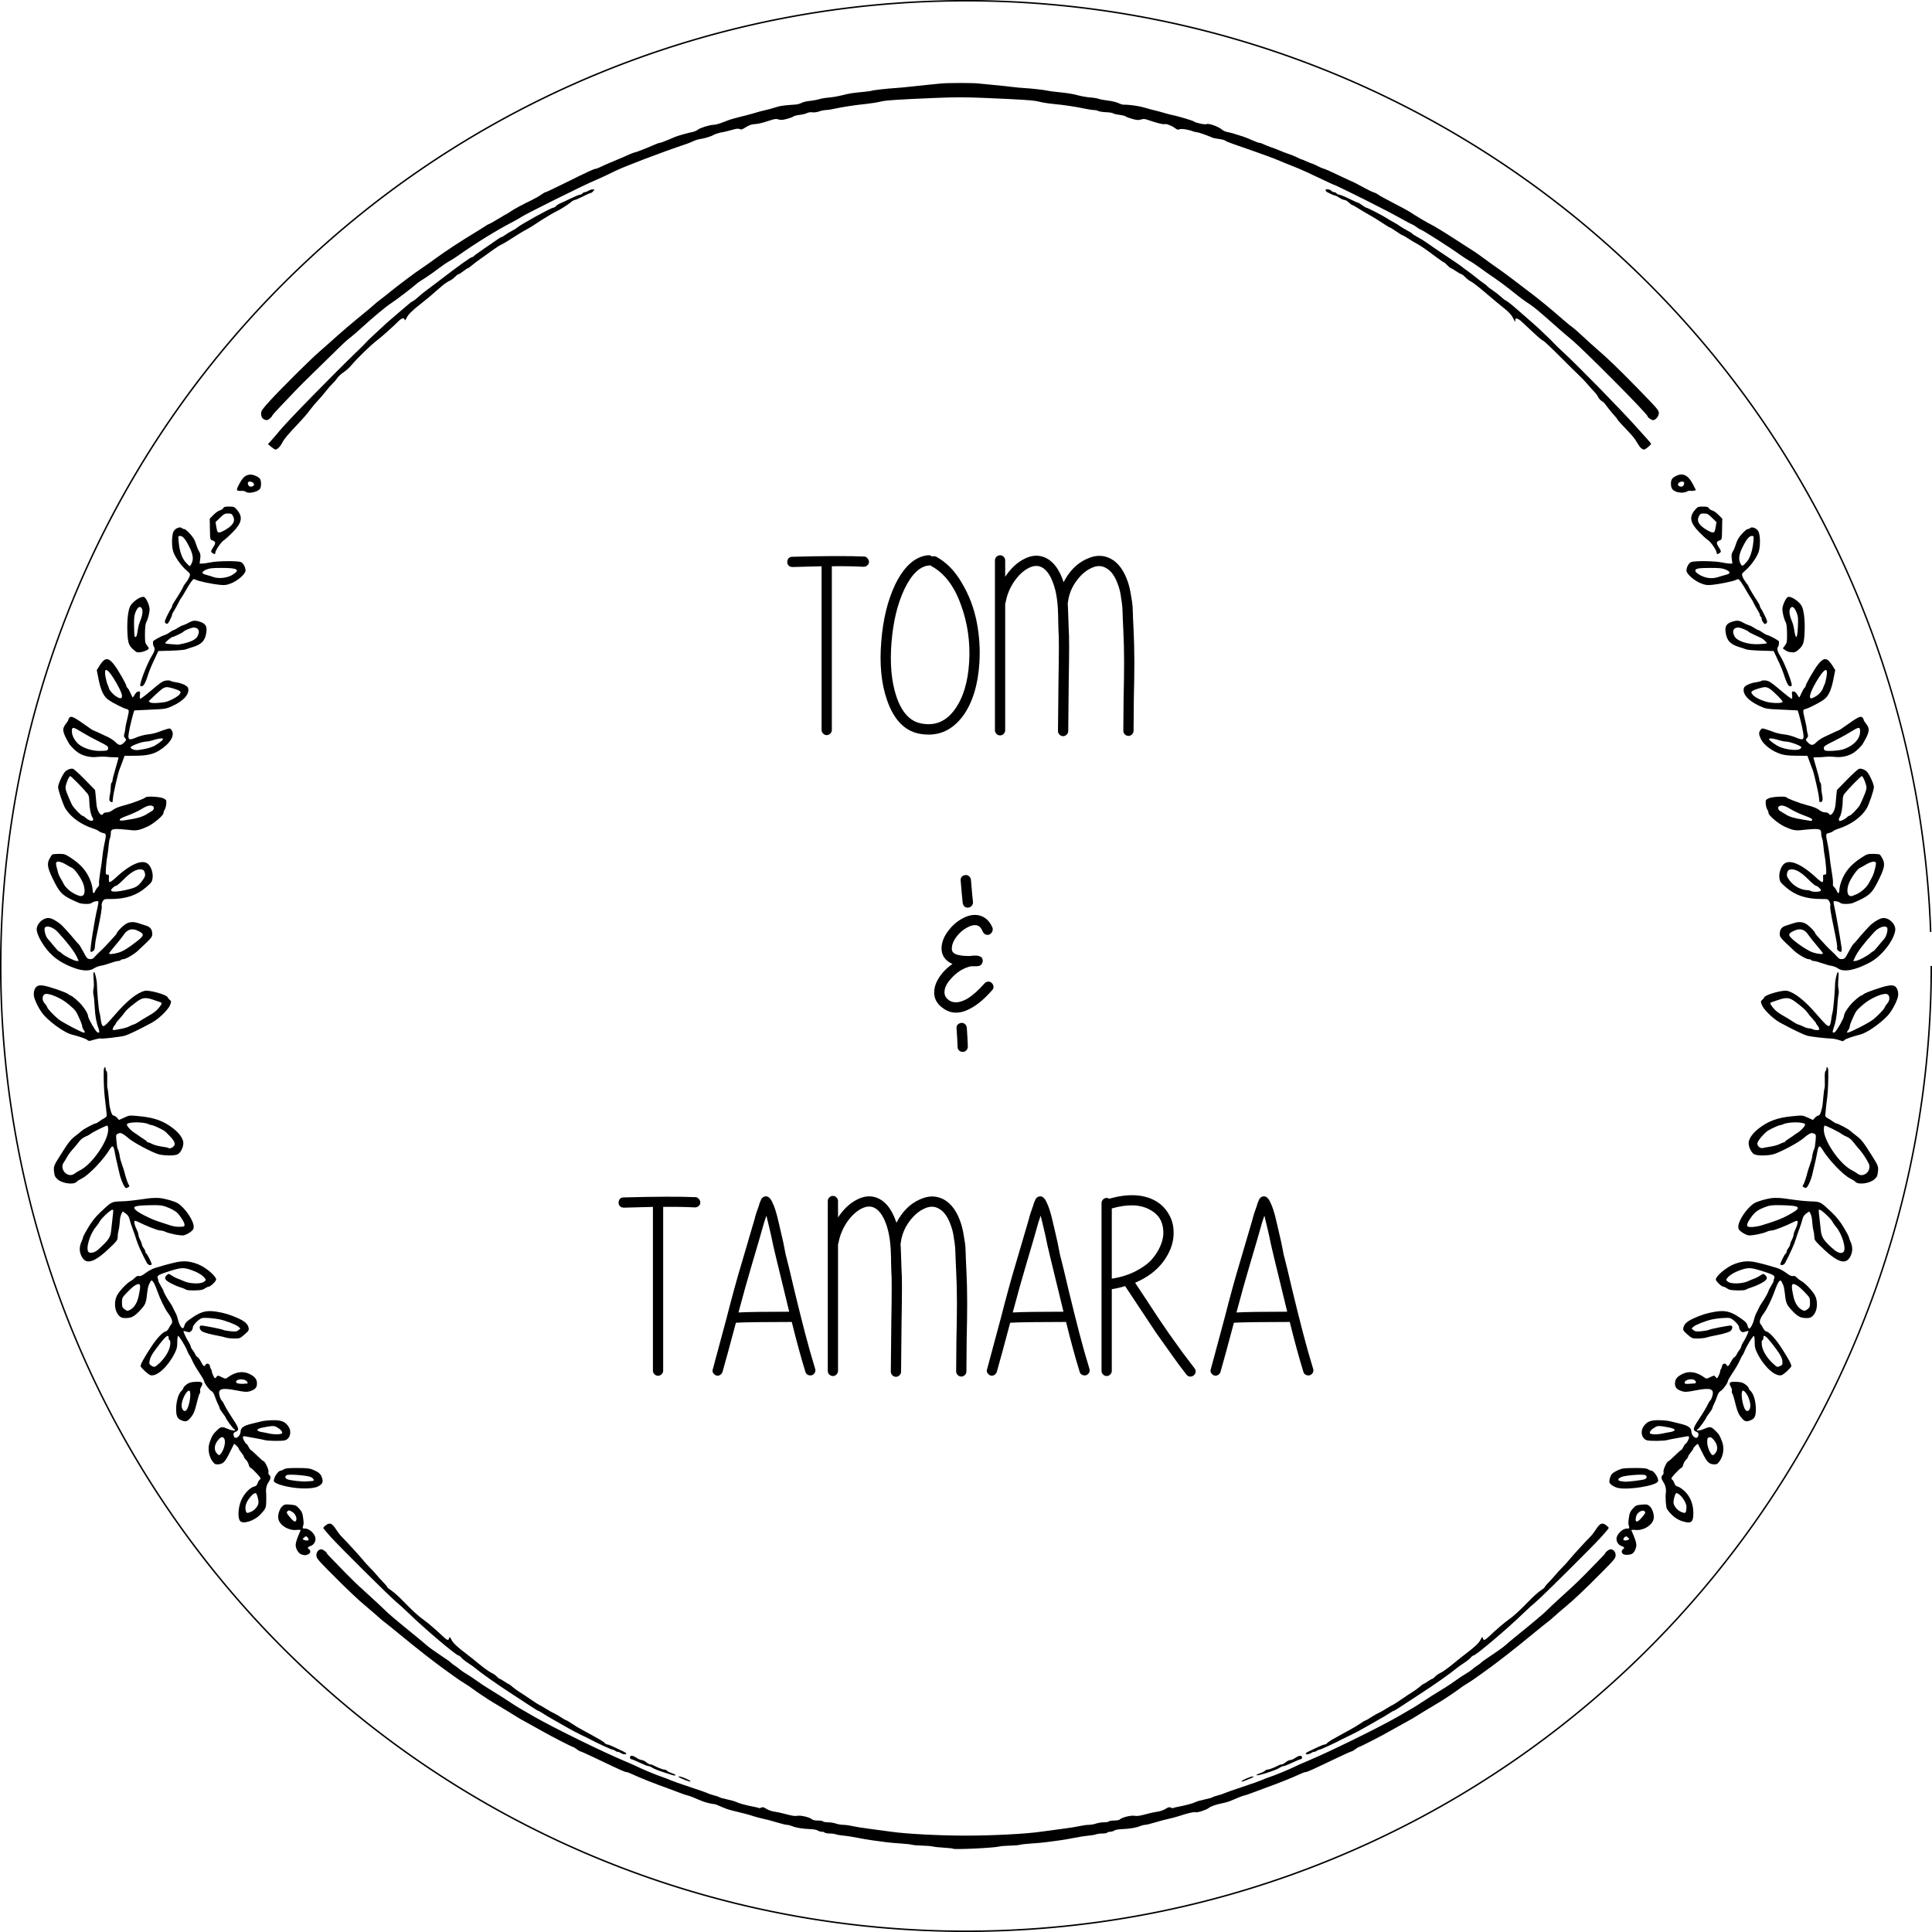 <?xml version="1.0" encoding="UTF-8" standalone="no"?>
<!-- Created with Inkscape (http://www.inkscape.org/) -->

<svg
   xmlns:dc="http://purl.org/dc/elements/1.1/"
   xmlns:cc="http://creativecommons.org/ns#"
   xmlns:rdf="http://www.w3.org/1999/02/22-rdf-syntax-ns#"
   xmlns:svg="http://www.w3.org/2000/svg"
   xmlns="http://www.w3.org/2000/svg"
   xmlns:sodipodi="http://sodipodi.sourceforge.net/DTD/sodipodi-0.dtd"
   xmlns:inkscape="http://www.inkscape.org/namespaces/inkscape"
   width="383mm"
   height="383mm"
   viewBox="0 0 383 383"
   version="1.1"
   id="svg8"
   inkscape:version="0.92.3 (2405546, 2018-03-11)"
   sodipodi:docname="Tom and Tamara 7.svg">
  <defs
     id="defs2" />
  <sodipodi:namedview
     id="base"
     pagecolor="#ffffff"
     bordercolor="#666666"
     borderopacity="1.0"
     inkscape:pageopacity="0.0"
     inkscape:pageshadow="2"
     inkscape:zoom="0.45254834"
     inkscape:cx="228.86382"
     inkscape:cy="654.03644"
     inkscape:document-units="mm"
     inkscape:current-layer="layer1"
     showgrid="false"
     inkscape:snap-text-baseline="false"
     inkscape:window-width="1920"
     inkscape:window-height="1137"
     inkscape:window-x="-8"
     inkscape:window-y="-8"
     inkscape:window-maximized="1" />
  <g
     inkscape:label="Layer 1"
     inkscape:groupmode="layer"
     id="layer1"
     transform="translate(0,86)">
    <path
       style="fill:none;stroke:#000000;stroke-width:0.294"
       d="M 382.853,105.501 A 191.353,191.352 0 0 1 193.189,296.845 191.353,191.352 0 0 1 0.177,108.878 191.353,191.352 0 0 1 186.434,-85.785 191.353,191.352 0 0 1 382.734,98.746"
       id="path34" />
    <g
       id="text172"
       style="font-style:normal;font-weight:normal;font-size:27.717px;line-height:1.25;font-family:sans-serif;letter-spacing:0px;word-spacing:0px;fill:#000000;fill-opacity:1;stroke:none;stroke-width:0.693"
       aria-label="T"
       transform="translate(6.179,8.426)" />
    <g
       aria-label="Tom
&amp;
Tamara"
       style="font-style:normal;font-weight:normal;font-size:10.583px;line-height:1.25;font-family:sans-serif;letter-spacing:0px;word-spacing:0px;fill:#000000;fill-opacity:1;stroke:none;stroke-width:0.265"
       id="text505">
      <path
         d="m 157.03,24.376 q 9.55,-0.254 14.275,-0.051 0.406,0 0.66,0.356 0.305,0.305 0.305,0.711 0,0.406 -0.356,0.711 -0.305,0.254 -0.711,0.254 -2.845,-0.152 -6.299,-0.102 v 32.461 q 0,0.406 -0.305,0.711 -0.305,0.305 -0.711,0.305 -0.406,0 -0.711,-0.305 -0.305,-0.305 -0.305,-0.711 v -32.461 l -5.74,0.152 q -0.457,0 -0.762,-0.254 -0.305,-0.305 -0.305,-0.711 0,-0.457 0.254,-0.762 0.305,-0.305 0.711,-0.305 z"
         style="font-style:normal;font-variant:normal;font-weight:500;font-stretch:normal;font-size:50.8px;font-family:'Give It Your Heart';-inkscape-font-specification:'Give It Your Heart, Medium';font-variant-ligatures:normal;font-variant-caps:normal;font-variant-numeric:normal;font-feature-settings:normal;text-align:center;writing-mode:lr-tb;text-anchor:middle;stroke-width:0.265"
         id="path15" />
      <path
         d="m 184.759,24.325 q 0.406,-0.152 0.864,0.051 3.048,1.676 5.08,5.232 2.083,3.505 2.896,7.569 0.813,4.064 0.559,8.179 -0.406,6.604 -3.251,10.566 -3.404,4.572 -8.788,3.505 -4.318,-0.914 -6.299,-6.706 -1.676,-4.877 -1.118,-11.532 0.508,-6.553 2.743,-11.278 2.642,-5.436 6.502,-5.842 0.457,-0.051 0.813,0.254 z m -0.61,1.778 q -2.743,0.254 -4.877,4.724 -2.032,4.318 -2.54,10.516 -0.508,6.299 0.965,10.719 1.575,4.674 4.826,5.334 4.115,0.864 6.706,-2.692 2.54,-3.454 2.896,-9.449 0.356,-6.045 -1.676,-11.481 -1.981,-5.486 -5.842,-7.569 -0.102,-0.102 -0.203,-0.152 -0.102,0.051 -0.254,0.051 z"
         style="font-style:normal;font-variant:normal;font-weight:500;font-stretch:normal;font-size:50.8px;font-family:'Give It Your Heart';-inkscape-font-specification:'Give It Your Heart, Medium';font-variant-ligatures:normal;font-variant-caps:normal;font-variant-numeric:normal;font-feature-settings:normal;text-align:center;writing-mode:lr-tb;text-anchor:middle;stroke-width:0.265"
         id="path17" />
      <path
         d="m 211.665,33.52 q 0.051,0.61 0.203,5.385 0.152,1.676 0,10.008 -0.102,8.331 -0.102,10.008 0,0.406 -0.305,0.711 -0.305,0.305 -0.711,0.305 -0.406,0 -0.711,-0.305 -0.305,-0.305 -0.305,-0.711 0,-1.676 0.102,-9.957 0.152,-8.28 0,-9.957 0,-0.508 -0.051,-1.778 0,-1.321 -0.051,-1.93 0,-0.66 -0.102,-1.676 -0.102,-1.016 -0.254,-1.829 -0.152,-0.813 -0.406,-1.626 -0.914,-2.896 -2.438,-3.708 -1.168,-0.61 -2.642,0.152 -1.575,0.813 -2.896,2.743 -1.27,1.93 -1.626,4.013 l -0.102,0.305 v 25.095 q 0,0.406 -0.305,0.711 -0.305,0.305 -0.711,0.305 -0.406,0 -0.711,-0.305 -0.305,-0.305 -0.305,-0.711 v -33.68 q 0,-0.406 0.305,-0.711 0.305,-0.305 0.711,-0.305 0.406,0 0.711,0.305 0.305,0.305 0.305,0.711 v 3.251 q 1.626,-2.438 3.708,-3.505 2.388,-1.27 4.521,-0.152 2.184,1.168 3.353,4.724 1.727,-3.353 4.623,-4.623 2.489,-1.168 4.674,-0.051 2.337,1.219 3.505,4.826 0.356,1.118 0.559,2.489 0.254,1.372 0.305,2.083 0.051,0.711 0.102,2.591 0.102,1.829 0.102,2.134 0.152,2.997 0.152,6.35 0,3.302 -0.102,7.417 -0.051,4.064 -0.051,6.248 0,0.406 -0.305,0.711 -0.305,0.305 -0.711,0.305 -0.406,0 -0.711,-0.305 -0.305,-0.305 -0.305,-0.711 0,-2.184 0.051,-6.248 0.102,-4.064 0.102,-7.366 0,-3.353 -0.152,-6.299 0,-0.457 -0.102,-2.235 -0.051,-1.778 -0.102,-2.438 -0.051,-0.66 -0.254,-1.88 -0.152,-1.219 -0.508,-2.235 -0.914,-2.794 -2.54,-3.607 -1.27,-0.711 -2.845,0.051 -1.676,0.762 -3.048,2.692 -1.321,1.88 -1.575,4.064 0,0.051 -0.051,0.152 z"
         style="font-style:normal;font-variant:normal;font-weight:500;font-stretch:normal;font-size:50.8px;font-family:'Give It Your Heart';-inkscape-font-specification:'Give It Your Heart, Medium';font-variant-ligatures:normal;font-variant-caps:normal;font-variant-numeric:normal;font-feature-settings:normal;text-align:center;writing-mode:lr-tb;text-anchor:middle;stroke-width:0.265"
         id="path19" />
      <path
         d="m 194.812,98.696 q -0.406,-1.118 -1.219,-1.27 -0.813,-0.152 -1.88,0.457 -1.168,0.61 -2.032,1.727 -0.864,1.118 -0.965,2.083 -0.102,0.66 0.152,1.016 0.203,0.305 0.762,0.508 0.864,0.305 2.642,0.305 0.864,-0.152 1.626,-0.051 0.051,0 0.152,0.051 0.051,0 0.102,0.051 0.254,0.051 0.457,0.254 0.254,0.356 0.203,0.762 -0.051,0.406 -0.305,0.66 -0.203,0.152 -0.406,0.254 h -0.203 q -0.102,0.051 -0.406,0.051 h -0.457 -0.356 -0.203 q -2.286,0.508 -4.064,2.591 -1.118,1.27 -1.168,2.388 -0.102,1.067 0.914,1.778 1.372,0.914 3.556,-0.305 1.676,-1.016 3.454,-3.048 0.254,-0.305 0.66,-0.356 0.457,-0.051 0.762,0.254 0.305,0.254 0.356,0.711 0.051,0.406 -0.254,0.711 -2.032,2.337 -3.962,3.454 -3.251,1.93 -5.69,0.203 -2.032,-1.372 -1.829,-3.556 0.152,-1.778 1.676,-3.556 0.813,-0.965 1.93,-1.727 -1.067,-0.457 -1.626,-1.27 -0.66,-0.965 -0.508,-2.337 0.203,-1.575 1.372,-3.048 1.168,-1.524 2.692,-2.337 1.727,-0.965 3.251,-0.66 1.88,0.406 2.743,2.438 0.152,0.406 -0.051,0.813 -0.152,0.356 -0.559,0.559 -0.356,0.152 -0.762,0 -0.356,-0.203 -0.559,-0.559 z m -3.15,19.05 q 0.152,2.134 0.203,3.708 0,0.457 -0.305,0.762 -0.254,0.305 -0.711,0.305 -0.406,0 -0.711,-0.254 -0.305,-0.305 -0.305,-0.711 -0.051,-1.575 -0.203,-3.708 -0.051,-0.406 0.203,-0.711 0.305,-0.305 0.711,-0.356 0.457,-0.051 0.762,0.254 0.305,0.254 0.356,0.711 z m 0.813,-29.362 q 0.203,2.489 0.406,4.42 0.051,0.406 -0.254,0.762 -0.254,0.305 -0.66,0.356 -0.406,0.051 -0.762,-0.203 -0.305,-0.305 -0.356,-0.711 -0.203,-1.93 -0.406,-4.42 -0.051,-0.457 0.203,-0.762 0.305,-0.305 0.711,-0.356 0.457,-0.051 0.762,0.254 0.305,0.254 0.356,0.66 z"
         style="font-style:normal;font-variant:normal;font-weight:500;font-stretch:normal;font-size:50.8px;font-family:'Give It Your Heart';-inkscape-font-specification:'Give It Your Heart, Medium';font-variant-ligatures:normal;font-variant-caps:normal;font-variant-numeric:normal;font-feature-settings:normal;text-align:center;writing-mode:lr-tb;text-anchor:middle;stroke-width:0.265"
         id="path21" />
      <path
         d="m 123.593,151.376 q 9.55,-0.254 14.275,-0.051 0.406,0 0.66,0.356 0.305,0.305 0.305,0.711 0,0.406 -0.356,0.711 -0.305,0.254 -0.711,0.254 -2.845,-0.152 -6.299,-0.102 v 32.461 q 0,0.406 -0.305,0.711 -0.305,0.305 -0.711,0.305 -0.406,0 -0.711,-0.305 -0.305,-0.305 -0.305,-0.711 v -32.461 l -5.74,0.152 q -0.457,0 -0.762,-0.254 -0.305,-0.305 -0.305,-0.711 0,-0.457 0.254,-0.762 0.305,-0.305 0.711,-0.305 z"
         style="font-style:normal;font-variant:normal;font-weight:500;font-stretch:normal;font-size:50.8px;font-family:'Give It Your Heart';-inkscape-font-specification:'Give It Your Heart, Medium';font-variant-ligatures:normal;font-variant-caps:normal;font-variant-numeric:normal;font-feature-settings:normal;text-align:center;writing-mode:lr-tb;text-anchor:middle;stroke-width:0.265"
         id="path23" />
      <path
         d="m 146.395,174.185 q 2.743,-0.152 10.058,-0.152 l -2.642,-10.871 q -0.102,-0.356 -0.559,-2.388 -0.356,-1.778 -0.711,-3.251 l -0.61,-2.54 q -0.254,0.711 -0.457,1.372 -0.813,2.946 -2.54,8.738 -1.118,3.759 -2.54,9.093 z m -5.08,11.227 2.692,-10.008 q 1.676,-6.553 2.997,-10.922 l 2.54,-8.636 q 0.305,-1.27 0.864,-2.743 0.152,-0.559 0.305,-0.914 l 0.152,-0.305 q 0,-0.102 0.051,-0.152 0.051,-0.102 0.102,-0.152 l 0.203,-0.203 q 0.66,-0.457 1.27,0.051 0.356,0.305 0.66,1.016 0.254,0.508 0.508,1.27 0.406,1.219 0.864,3.302 l 0.762,3.302 q 0.406,1.981 0.457,2.337 0.61,2.286 1.727,7.112 1.168,4.826 2.134,8.534 0.965,3.708 1.981,7.01 0.152,0.406 -0.051,0.813 -0.203,0.356 -0.61,0.508 -0.406,0.102 -0.813,-0.102 -0.356,-0.203 -0.457,-0.61 -1.27,-4.115 -2.692,-9.855 h -0.152 q -8.179,0 -10.922,0.152 -1.778,6.706 -2.642,9.703 -0.102,0.406 -0.508,0.66 -0.356,0.203 -0.762,0.102 -0.356,-0.152 -0.61,-0.508 -0.203,-0.406 -0.051,-0.762 z"
         style="font-style:normal;font-variant:normal;font-weight:500;font-stretch:normal;font-size:50.8px;font-family:'Give It Your Heart';-inkscape-font-specification:'Give It Your Heart, Medium';font-variant-ligatures:normal;font-variant-caps:normal;font-variant-numeric:normal;font-feature-settings:normal;text-align:center;writing-mode:lr-tb;text-anchor:middle;stroke-width:0.265"
         id="path25" />
      <path
         d="m 178.526,160.52 q 0.051,0.61 0.203,5.385 0.152,1.676 0,10.008 -0.102,8.331 -0.102,10.008 0,0.406 -0.305,0.711 -0.305,0.305 -0.711,0.305 -0.406,0 -0.711,-0.305 -0.305,-0.305 -0.305,-0.711 0,-1.676 0.102,-9.957 0.152,-8.28 0,-9.957 0,-0.508 -0.051,-1.778 0,-1.321 -0.051,-1.93 0,-0.66 -0.102,-1.676 -0.102,-1.016 -0.254,-1.829 -0.152,-0.813 -0.406,-1.626 -0.914,-2.896 -2.438,-3.708 -1.168,-0.61 -2.642,0.152 -1.575,0.813 -2.896,2.743 -1.27,1.93 -1.626,4.013 l -0.102,0.305 v 25.095 q 0,0.406 -0.305,0.711 -0.305,0.305 -0.711,0.305 -0.406,0 -0.711,-0.305 -0.305,-0.305 -0.305,-0.711 v -33.68 q 0,-0.406 0.305,-0.711 0.305,-0.305 0.711,-0.305 0.406,0 0.711,0.305 0.305,0.305 0.305,0.711 v 3.251 q 1.626,-2.438 3.708,-3.505 2.388,-1.27 4.521,-0.152 2.184,1.168 3.353,4.724 1.727,-3.353 4.623,-4.623 2.489,-1.168 4.674,-0.051 2.337,1.219 3.505,4.826 0.356,1.118 0.559,2.489 0.254,1.372 0.305,2.083 0.051,0.711 0.102,2.591 0.102,1.829 0.102,2.134 0.152,2.997 0.152,6.35 0,3.302 -0.102,7.417 -0.051,4.064 -0.051,6.248 0,0.406 -0.305,0.711 -0.305,0.305 -0.711,0.305 -0.406,0 -0.711,-0.305 -0.305,-0.305 -0.305,-0.711 0,-2.184 0.051,-6.248 0.102,-4.064 0.102,-7.366 0,-3.353 -0.152,-6.299 0,-0.457 -0.102,-2.235 -0.051,-1.778 -0.102,-2.438 -0.051,-0.66 -0.254,-1.88 -0.152,-1.219 -0.508,-2.235 -0.914,-2.794 -2.54,-3.607 -1.27,-0.711 -2.845,0.051 -1.676,0.762 -3.048,2.692 -1.321,1.88 -1.575,4.064 0,0.051 -0.051,0.152 z"
         style="font-style:normal;font-variant:normal;font-weight:500;font-stretch:normal;font-size:50.8px;font-family:'Give It Your Heart';-inkscape-font-specification:'Give It Your Heart, Medium';font-variant-ligatures:normal;font-variant-caps:normal;font-variant-numeric:normal;font-feature-settings:normal;text-align:center;writing-mode:lr-tb;text-anchor:middle;stroke-width:0.265"
         id="path27" />
      <path
         d="m 200.767,174.185 q 2.743,-0.152 10.058,-0.152 l -2.642,-10.871 q -0.102,-0.356 -0.559,-2.388 -0.356,-1.778 -0.711,-3.251 l -0.61,-2.54 q -0.254,0.711 -0.457,1.372 -0.813,2.946 -2.54,8.738 -1.118,3.759 -2.54,9.093 z m -5.08,11.227 2.692,-10.008 q 1.676,-6.553 2.997,-10.922 l 2.54,-8.636 q 0.305,-1.27 0.864,-2.743 0.152,-0.559 0.305,-0.914 l 0.152,-0.305 q 0,-0.102 0.051,-0.152 0.051,-0.102 0.102,-0.152 l 0.203,-0.203 q 0.66,-0.457 1.27,0.051 0.356,0.305 0.66,1.016 0.254,0.508 0.508,1.27 0.406,1.219 0.864,3.302 l 0.762,3.302 q 0.406,1.981 0.457,2.337 0.61,2.286 1.727,7.112 1.168,4.826 2.134,8.534 0.965,3.708 1.981,7.01 0.152,0.406 -0.051,0.813 -0.203,0.356 -0.61,0.508 -0.406,0.102 -0.813,-0.102 -0.356,-0.203 -0.457,-0.61 -1.27,-4.115 -2.692,-9.855 h -0.152 q -8.179,0 -10.922,0.152 -1.778,6.706 -2.642,9.703 -0.102,0.406 -0.508,0.66 -0.356,0.203 -0.762,0.102 -0.356,-0.152 -0.61,-0.508 -0.203,-0.406 -0.051,-0.762 z"
         style="font-style:normal;font-variant:normal;font-weight:500;font-stretch:normal;font-size:50.8px;font-family:'Give It Your Heart';-inkscape-font-specification:'Give It Your Heart, Medium';font-variant-ligatures:normal;font-variant-caps:normal;font-variant-numeric:normal;font-feature-settings:normal;text-align:center;writing-mode:lr-tb;text-anchor:middle;stroke-width:0.265"
         id="path29" />
      <path
         d="m 220.401,153.56 v 13.919 q 2.642,-0.406 4.724,-1.473 2.083,-1.067 3.251,-2.388 1.168,-1.372 1.727,-2.794 0.61,-1.473 0.508,-2.845 -0.152,-2.896 -2.743,-4.216 -2.845,-1.524 -7.468,-0.203 z m 2.642,15.392 q -1.27,0.406 -2.642,0.61 v 16.205 q 0,0.406 -0.305,0.711 -0.305,0.305 -0.711,0.305 -0.406,0 -0.711,-0.305 -0.305,-0.305 -0.305,-0.711 v -33.274 q 0,-0.406 0.305,-0.711 0.305,-0.305 0.711,-0.305 0.254,0 0.508,0.152 5.385,-1.524 8.941,0.305 1.727,0.914 2.692,2.489 1.016,1.524 1.118,3.454 0.203,3.048 -1.829,5.944 -1.981,2.845 -5.791,4.47 l 2.184,3.302 2.438,3.708 2.184,3.2 2.591,3.607 2.388,3.15 q 0.254,0.305 0.203,0.762 -0.051,0.406 -0.406,0.66 -0.305,0.254 -0.762,0.203 -0.406,-0.051 -0.66,-0.406 -1.524,-1.93 -3.302,-4.47 l -2.743,-3.861 -3.302,-4.978 z"
         style="font-style:normal;font-variant:normal;font-weight:500;font-stretch:normal;font-size:50.8px;font-family:'Give It Your Heart';-inkscape-font-specification:'Give It Your Heart, Medium';font-variant-ligatures:normal;font-variant-caps:normal;font-variant-numeric:normal;font-feature-settings:normal;text-align:center;writing-mode:lr-tb;text-anchor:middle;stroke-width:0.265"
         id="path31" />
      <path
         d="m 245.117,174.185 q 2.743,-0.152 10.058,-0.152 l -2.642,-10.871 q -0.102,-0.356 -0.559,-2.388 -0.356,-1.778 -0.711,-3.251 l -0.61,-2.54 q -0.254,0.711 -0.457,1.372 -0.813,2.946 -2.54,8.738 -1.118,3.759 -2.54,9.093 z m -5.08,11.227 2.692,-10.008 q 1.676,-6.553 2.997,-10.922 l 2.54,-8.636 q 0.305,-1.27 0.864,-2.743 0.152,-0.559 0.305,-0.914 l 0.152,-0.305 q 0,-0.102 0.051,-0.152 0.051,-0.102 0.102,-0.152 l 0.203,-0.203 q 0.66,-0.457 1.27,0.051 0.356,0.305 0.66,1.016 0.254,0.508 0.508,1.27 0.406,1.219 0.864,3.302 l 0.762,3.302 q 0.406,1.981 0.457,2.337 0.61,2.286 1.727,7.112 1.168,4.826 2.134,8.534 0.965,3.708 1.981,7.01 0.152,0.406 -0.051,0.813 -0.203,0.356 -0.61,0.508 -0.406,0.102 -0.813,-0.102 -0.356,-0.203 -0.457,-0.61 -1.27,-4.115 -2.692,-9.855 h -0.152 q -8.179,0 -10.922,0.152 -1.778,6.706 -2.642,9.703 -0.102,0.406 -0.508,0.66 -0.356,0.203 -0.762,0.102 -0.356,-0.152 -0.61,-0.508 -0.203,-0.406 -0.051,-0.762 z"
         style="font-style:normal;font-variant:normal;font-weight:500;font-stretch:normal;font-size:50.8px;font-family:'Give It Your Heart';-inkscape-font-specification:'Give It Your Heart, Medium';font-variant-ligatures:normal;font-variant-caps:normal;font-variant-numeric:normal;font-feature-settings:normal;text-align:center;writing-mode:lr-tb;text-anchor:middle;stroke-width:0.265"
         id="path33" />
    </g>
    <path
       style="fill:#000000;stroke-width:0.171"
       d="m 188.917,280.481 c -0.054,-0.055 -0.864,-0.142 -1.798,-0.195 -0.934,-0.053 -1.93,-0.16 -2.212,-0.238 -0.283,-0.078 -1.207,-0.154 -2.055,-0.169 -0.848,-0.014 -1.772,-0.093 -2.055,-0.175 -0.283,-0.082 -1.323,-0.198 -2.312,-0.258 -0.989,-0.06 -2.299,-0.178 -2.911,-0.263 -0.612,-0.085 -1.768,-0.24 -2.569,-0.345 -0.801,-0.105 -2.18,-0.34 -3.066,-0.523 -0.886,-0.182 -2.099,-0.372 -2.695,-0.421 -0.597,-0.049 -1.283,-0.165 -1.526,-0.257 -0.243,-0.092 -0.817,-0.168 -1.276,-0.168 -0.459,0 -0.883,-0.077 -0.941,-0.171 -0.058,-0.094 -0.315,-0.171 -0.571,-0.171 -0.256,0 -0.618,-0.106 -0.803,-0.235 -0.186,-0.129 -0.762,-0.252 -1.28,-0.274 -1.81,-0.075 -3.028,-0.271 -3.873,-0.624 -0.313,-0.131 -0.753,-0.238 -0.979,-0.238 -0.226,0 -1.133,-0.222 -2.018,-0.493 -0.884,-0.271 -2.07,-0.586 -2.635,-0.7 -0.565,-0.114 -1.49,-0.359 -2.055,-0.545 -0.981,-0.323 -1.695,-0.512 -4.196,-1.109 -0.612,-0.146 -1.585,-0.49 -2.162,-0.764 -0.577,-0.274 -1.173,-0.498 -1.325,-0.498 -0.419,0 -1.843,-0.352 -2.422,-0.598 -1.714,-0.731 -2.7,-1.114 -2.865,-1.114 -0.103,0 -0.811,-0.239 -1.573,-0.532 -0.761,-0.293 -1.77,-0.67 -2.241,-0.838 -2.814,-1.006 -5.683,-2.146 -7.183,-2.854 -0.466,-0.22 -0.945,-0.4 -1.064,-0.4 -0.356,0 -1.062,-0.315 -6.112,-2.73 -1.587,-0.759 -2.967,-1.38 -3.066,-1.38 -0.099,0 -0.433,-0.193 -0.742,-0.428 -0.309,-0.235 -0.613,-0.428 -0.675,-0.428 -0.207,0 -4.418,-2.156 -6.074,-3.11 -0.895,-0.516 -2.315,-1.306 -3.156,-1.757 -0.841,-0.451 -1.727,-0.955 -1.969,-1.122 -0.353,-0.242 -2.866,-1.769 -4.892,-2.971 -0.871,-0.517 -3.475,-2.263 -3.892,-2.61 -0.256,-0.213 -0.872,-0.63 -1.37,-0.928 -0.498,-0.298 -1.329,-0.845 -1.847,-1.216 -0.518,-0.371 -1.212,-0.866 -1.541,-1.101 -2.635,-1.873 -5.831,-4.361 -9.789,-7.62 -1.315,-1.083 -2.637,-2.147 -2.938,-2.364 -0.3,-0.217 -0.854,-0.684 -1.231,-1.038 -0.377,-0.354 -1.369,-1.209 -2.205,-1.901 -1.782,-1.475 -3.974,-3.554 -7.495,-7.112 -2.351,-2.375 -2.542,-2.616 -2.543,-3.201 0,-0.653 0.456,-1.172 1.022,-1.16 0.278,0.006 1.032,0.567 1.032,0.768 0,0.066 0.405,0.522 0.899,1.014 0.495,0.492 1.367,1.389 1.94,1.994 0.572,0.605 1.343,1.385 1.713,1.735 0.369,0.35 0.795,0.774 0.947,0.942 0.151,0.168 1.423,1.346 2.826,2.616 1.403,1.27 2.825,2.597 3.161,2.948 0.587,0.614 2.53,2.255 5.983,5.052 0.895,0.725 1.949,1.607 2.342,1.961 0.393,0.353 1.604,1.228 2.691,1.942 1.087,0.715 2.024,1.377 2.082,1.471 0.058,0.094 0.388,0.351 0.734,0.571 0.345,0.22 0.832,0.583 1.081,0.807 0.249,0.224 0.856,0.638 1.348,0.92 0.492,0.283 1.374,0.868 1.961,1.301 0.587,0.433 1.56,1.083 2.163,1.445 1.433,0.86 3.897,2.42 4.914,3.112 0.752,0.512 1.691,1.07 4.479,2.661 3.832,2.188 13.477,6.918 17.735,8.697 0.942,0.394 1.982,0.851 2.312,1.017 1.249,0.628 4.205,1.851 5.394,2.231 0.377,0.121 0.993,0.362 1.37,0.536 0.377,0.174 2.099,0.782 3.827,1.35 1.728,0.569 3.346,1.136 3.596,1.262 0.25,0.125 0.839,0.322 1.309,0.437 0.47,0.115 0.935,0.276 1.034,0.359 0.099,0.082 0.791,0.276 1.537,0.43 0.746,0.154 1.568,0.389 1.826,0.523 0.495,0.256 2.08,0.685 3.439,0.931 0.447,0.081 0.889,0.194 0.981,0.251 0.092,0.057 0.322,0.021 0.511,-0.08 0.275,-0.147 0.48,-0.097 1.033,0.253 0.38,0.24 1.056,0.483 1.502,0.539 0.446,0.057 1.235,0.216 1.753,0.354 1.955,0.52 2.315,0.578 2.925,0.475 0.695,-0.117 2.473,0.324 2.859,0.709 0.141,0.141 0.604,0.235 1.154,0.235 0.506,0 0.967,0.077 1.025,0.171 0.058,0.094 0.506,0.175 0.995,0.179 0.489,0.004 1.197,0.119 1.574,0.254 0.377,0.136 1.027,0.248 1.445,0.249 0.418,0.002 1.227,0.112 1.798,0.247 0.571,0.134 2.04,0.369 3.265,0.522 1.224,0.153 3.228,0.422 4.453,0.599 2.996,0.432 9.487,0.769 14.813,0.769 5.326,0 11.817,-0.337 14.813,-0.769 1.224,-0.177 3.228,-0.446 4.453,-0.599 1.224,-0.153 2.694,-0.387 3.265,-0.522 0.571,-0.134 1.38,-0.245 1.798,-0.247 0.418,-0.002 1.068,-0.114 1.445,-0.249 0.377,-0.136 1.085,-0.25 1.574,-0.254 0.489,-0.004 0.937,-0.085 0.995,-0.179 0.058,-0.094 0.52,-0.171 1.025,-0.171 0.55,0 1.014,-0.094 1.154,-0.235 0.385,-0.385 2.164,-0.827 2.859,-0.709 0.61,0.103 0.97,0.045 2.925,-0.475 0.518,-0.138 1.307,-0.297 1.753,-0.354 0.446,-0.057 1.122,-0.3 1.502,-0.539 0.554,-0.349 0.759,-0.4 1.033,-0.253 0.188,0.101 0.418,0.137 0.511,0.08 0.092,-0.057 0.534,-0.17 0.981,-0.251 1.359,-0.246 2.944,-0.675 3.439,-0.931 0.258,-0.133 1.079,-0.369 1.826,-0.523 0.746,-0.154 1.438,-0.348 1.537,-0.43 0.099,-0.082 0.565,-0.244 1.034,-0.359 0.47,-0.115 1.059,-0.311 1.309,-0.437 0.25,-0.125 1.868,-0.693 3.596,-1.262 1.728,-0.569 3.45,-1.176 3.827,-1.35 0.377,-0.174 0.993,-0.415 1.37,-0.536 1.189,-0.38 4.145,-1.603 5.394,-2.231 0.33,-0.166 1.37,-0.623 2.312,-1.017 4.257,-1.779 13.902,-6.509 17.735,-8.697 2.787,-1.592 3.726,-2.15 4.478,-2.661 1.017,-0.692 3.481,-2.252 4.914,-3.112 0.603,-0.362 1.576,-1.012 2.163,-1.445 0.587,-0.433 1.469,-1.018 1.961,-1.301 0.492,-0.283 1.098,-0.697 1.348,-0.92 0.249,-0.224 0.736,-0.587 1.081,-0.807 0.345,-0.22 0.675,-0.477 0.734,-0.571 0.058,-0.094 0.995,-0.756 2.082,-1.471 1.087,-0.715 2.298,-1.589 2.691,-1.942 0.393,-0.353 1.447,-1.236 2.342,-1.961 3.453,-2.797 5.396,-4.438 5.983,-5.052 0.336,-0.351 1.758,-1.678 3.161,-2.948 1.403,-1.27 2.674,-2.448 2.826,-2.616 0.151,-0.168 0.577,-0.592 0.947,-0.942 0.369,-0.35 1.14,-1.13 1.713,-1.735 0.572,-0.605 1.445,-1.502 1.94,-1.994 0.495,-0.492 0.899,-0.948 0.899,-1.014 0,-0.201 0.754,-0.762 1.032,-0.768 0.566,-0.012 1.023,0.507 1.022,1.16 0,0.585 -0.193,0.826 -2.543,3.201 -3.521,3.558 -5.712,5.638 -7.495,7.112 -0.836,0.692 -1.829,1.547 -2.205,1.901 -0.377,0.354 -0.931,0.821 -1.231,1.038 -0.3,0.217 -1.622,1.281 -2.938,2.364 -3.958,3.259 -7.153,5.747 -9.789,7.62 -0.33,0.234 -1.023,0.73 -1.541,1.101 -0.518,0.371 -1.349,0.918 -1.847,1.216 -0.498,0.298 -1.114,0.715 -1.37,0.928 -0.417,0.347 -3.02,2.093 -3.892,2.61 -2.026,1.203 -4.539,2.729 -4.892,2.971 -0.242,0.166 -1.129,0.671 -1.969,1.122 -0.841,0.451 -2.261,1.241 -3.156,1.757 -1.656,0.954 -5.866,3.11 -6.074,3.11 -0.063,0 -0.367,0.193 -0.675,0.428 -0.309,0.235 -0.642,0.428 -0.742,0.428 -0.099,0 -1.479,0.621 -3.066,1.38 -5.05,2.415 -5.756,2.73 -6.112,2.73 -0.12,0 -0.599,0.18 -1.064,0.4 -1.5,0.708 -4.37,1.848 -7.183,2.854 -0.471,0.168 -1.479,0.546 -2.241,0.838 -0.762,0.293 -1.469,0.532 -1.573,0.532 -0.168,0 -1.418,0.488 -2.865,1.119 -0.283,0.123 -0.976,0.316 -1.541,0.428 -1.208,0.24 -2.294,0.62 -2.654,0.929 -0.435,0.373 -2.223,0.957 -2.623,0.857 -0.384,-0.096 -1.426,0.143 -3.285,0.754 -0.565,0.186 -1.49,0.431 -2.055,0.545 -0.565,0.114 -1.751,0.429 -2.635,0.7 -0.884,0.271 -1.792,0.493 -2.018,0.493 -0.226,0 -0.666,0.107 -0.979,0.238 -0.845,0.353 -2.063,0.549 -3.873,0.624 -0.518,0.021 -1.094,0.145 -1.28,0.274 -0.186,0.129 -0.547,0.235 -0.803,0.235 -0.256,0 -0.513,0.077 -0.571,0.171 -0.058,0.094 -0.482,0.171 -0.941,0.171 -0.459,0 -1.034,0.075 -1.276,0.168 -0.243,0.092 -0.929,0.208 -1.526,0.257 -0.597,0.049 -1.809,0.238 -2.695,0.421 -0.886,0.182 -2.266,0.418 -3.066,0.523 -0.801,0.105 -1.957,0.26 -2.569,0.345 -0.612,0.085 -1.922,0.203 -2.911,0.263 -0.989,0.06 -2.029,0.176 -2.312,0.258 -0.283,0.082 -1.207,0.161 -2.055,0.175 -0.848,0.014 -1.773,0.09 -2.055,0.169 -1.015,0.282 -8.952,0.657 -9.176,0.433 z m -53.074,-13.605 c -0.424,-0.159 -0.925,-0.381 -1.113,-0.494 l -0.342,-0.205 0.342,-0.004 c 0.361,-0.004 2.141,0.767 2.141,0.927 0,0.135 -0.162,0.099 -1.028,-0.225 z m 110.287,0.225 c 0,-0.16 1.78,-0.931 2.141,-0.927 l 0.342,0.004 -0.342,0.204 c -0.289,0.172 -1.937,0.813 -2.091,0.813 -0.027,0 -0.049,-0.042 -0.049,-0.093 z m -112.856,-1.216 c -0.141,-0.046 -0.989,-0.32 -1.884,-0.608 -0.895,-0.289 -1.831,-0.669 -2.081,-0.845 -0.25,-0.176 -0.597,-0.321 -0.771,-0.321 -0.174,0 -0.955,-0.309 -1.736,-0.685 -0.781,-0.376 -1.533,-0.684 -1.67,-0.684 -0.137,0 -0.249,-0.154 -0.249,-0.343 0,-0.478 0.556,-0.442 1.333,0.086 0.347,0.235 0.799,0.428 1.005,0.428 0.206,0 0.604,0.193 0.884,0.428 0.28,0.235 0.634,0.428 0.786,0.428 0.153,0 0.411,0.072 0.575,0.159 0.86,0.46 1.902,0.869 2.214,0.869 0.194,0 0.438,0.103 0.543,0.229 0.104,0.126 0.503,0.332 0.886,0.458 0.383,0.126 0.735,0.293 0.783,0.371 0.094,0.152 -0.201,0.166 -0.618,0.03 z m 115.823,-0.012 c 0.054,-0.088 0.412,-0.263 0.795,-0.389 0.383,-0.126 0.781,-0.333 0.886,-0.458 0.104,-0.126 0.349,-0.229 0.543,-0.229 0.312,0 1.355,-0.409 2.214,-0.869 0.164,-0.087 0.422,-0.159 0.575,-0.159 0.152,0 0.506,-0.193 0.786,-0.428 0.28,-0.235 0.678,-0.428 0.884,-0.428 0.206,0 0.659,-0.193 1.005,-0.428 0.777,-0.528 1.333,-0.564 1.333,-0.086 0,0.188 -0.112,0.343 -0.249,0.343 -0.137,0 -0.889,0.308 -1.67,0.684 -0.781,0.376 -1.562,0.684 -1.736,0.685 -0.174,0 -0.521,0.145 -0.771,0.32 -0.767,0.538 -4.823,1.811 -4.595,1.442 z m -125.492,-4.123 c -0.184,-0.041 -0.512,-0.191 -0.728,-0.332 -0.216,-0.141 -0.393,-0.201 -0.393,-0.132 0,0.069 -0.19,0 -0.422,-0.152 -0.232,-0.152 -0.506,-0.277 -0.61,-0.277 -0.242,0 -3.432,-1.473 -4.62,-2.133 -0.235,-0.131 -0.968,-0.486 -1.627,-0.789 -0.659,-0.303 -2.146,-1.099 -3.305,-1.769 -1.158,-0.67 -2.43,-1.397 -2.826,-1.617 -0.396,-0.22 -1.061,-0.624 -1.477,-0.899 -0.417,-0.275 -0.819,-0.5 -0.894,-0.5 -0.075,0 -0.813,-0.45 -1.64,-1 -0.827,-0.55 -2.429,-1.597 -3.559,-2.327 -2.917,-1.884 -6.159,-4.172 -7.364,-5.197 -0.188,-0.16 -0.8,-0.589 -1.358,-0.952 -0.559,-0.363 -1.162,-0.846 -1.34,-1.073 -0.178,-0.227 -0.419,-0.412 -0.534,-0.412 -0.461,0 -6.81,-5.373 -9.846,-8.332 -0.855,-0.833 -1.981,-1.859 -2.502,-2.279 -1.157,-0.933 -11.105,-10.806 -13.062,-12.965 -0.777,-0.857 -1.413,-1.63 -1.413,-1.718 0,-0.088 0.237,-0.335 0.527,-0.549 0.762,-0.564 1.225,-0.378 1.974,0.793 0.344,0.537 0.827,1.175 1.074,1.417 0.86,0.844 3.771,4.028 4.304,4.708 0.295,0.377 0.858,1 1.252,1.386 0.394,0.385 1.024,1.069 1.401,1.52 0.377,0.45 1.013,1.149 1.413,1.553 0.4,0.404 0.728,0.805 0.728,0.892 0,0.087 0.371,0.398 0.825,0.692 0.454,0.294 1.444,1.174 2.2,1.955 1.901,1.964 3.261,3.213 4.158,3.819 0.711,0.48 2.524,2.038 3.984,3.423 0.733,0.695 0.986,0.748 1.121,0.234 0.085,-0.324 0.139,-0.284 0.455,0.334 0.341,0.667 1.154,1.434 2.941,2.773 0.44,0.33 1.58,1.242 2.534,2.027 0.954,0.785 2.042,1.566 2.419,1.735 0.377,0.169 0.872,0.509 1.1,0.756 0.228,0.247 0.484,0.449 0.569,0.449 0.084,0 0.489,0.231 0.9,0.514 0.411,0.283 0.801,0.514 0.866,0.514 0.066,0 0.404,0.25 0.752,0.557 0.348,0.306 0.974,0.763 1.391,1.015 0.417,0.252 1.436,0.926 2.265,1.498 0.829,0.572 1.554,1.041 1.613,1.041 0.058,0 0.656,0.343 1.329,0.762 0.673,0.419 1.411,0.834 1.641,0.922 0.23,0.088 0.84,0.438 1.356,0.779 0.516,0.34 1.002,0.619 1.08,0.619 0.078,0 0.581,0.298 1.117,0.661 0.536,0.364 1.394,0.884 1.905,1.156 0.874,0.465 2.223,1.21 3.741,2.066 0.363,0.205 0.761,0.494 0.884,0.642 0.123,0.148 0.348,0.269 0.5,0.269 0.152,0 0.663,0.189 1.135,0.42 0.472,0.231 1.225,0.585 1.671,0.785 0.824,0.37 1.098,0.6 0.86,0.722 -0.072,0.037 -0.282,0.034 -0.467,-0.007 z m 135.285,-0.033 c -0.101,-0.164 0.144,-0.347 0.94,-0.701 0.33,-0.147 1.024,-0.474 1.544,-0.726 0.52,-0.253 1.069,-0.46 1.221,-0.46 0.152,0 0.377,-0.121 0.5,-0.269 0.123,-0.148 0.521,-0.437 0.884,-0.642 1.518,-0.856 2.867,-1.602 3.741,-2.066 0.511,-0.272 1.369,-0.792 1.905,-1.156 0.536,-0.364 1.039,-0.661 1.117,-0.661 0.078,0 0.564,-0.279 1.08,-0.619 0.516,-0.34 1.126,-0.691 1.356,-0.779 0.23,-0.088 0.968,-0.503 1.641,-0.922 0.673,-0.419 1.271,-0.762 1.329,-0.762 0.058,0 0.784,-0.468 1.613,-1.041 0.829,-0.572 1.848,-1.247 2.265,-1.498 0.417,-0.252 1.043,-0.708 1.391,-1.015 0.348,-0.306 0.687,-0.557 0.752,-0.557 0.066,0 0.456,-0.231 0.866,-0.514 0.411,-0.283 0.816,-0.514 0.9,-0.514 0.084,0 0.34,-0.202 0.569,-0.449 0.228,-0.247 0.723,-0.587 1.1,-0.756 0.377,-0.169 1.465,-0.949 2.419,-1.735 0.954,-0.785 2.094,-1.697 2.534,-2.027 1.787,-1.34 2.6,-2.107 2.941,-2.773 0.316,-0.619 0.37,-0.658 0.455,-0.334 0.134,0.514 0.388,0.461 1.121,-0.234 1.46,-1.385 3.273,-2.943 3.984,-3.423 0.897,-0.606 2.257,-1.855 4.158,-3.819 0.757,-0.782 1.747,-1.662 2.2,-1.955 0.454,-0.294 0.825,-0.605 0.825,-0.692 0,-0.087 0.328,-0.488 0.728,-0.892 0.4,-0.404 1.036,-1.103 1.413,-1.553 0.377,-0.45 1.007,-1.134 1.401,-1.52 0.394,-0.385 0.957,-1.009 1.252,-1.386 0.533,-0.68 3.444,-3.865 4.304,-4.708 0.247,-0.242 0.73,-0.88 1.074,-1.417 0.749,-1.171 1.211,-1.357 1.974,-0.793 0.29,0.214 0.527,0.462 0.527,0.549 0,0.088 -0.636,0.861 -1.413,1.718 -1.958,2.159 -11.905,12.032 -13.062,12.965 -0.521,0.42 -1.647,1.445 -2.502,2.279 -3.036,2.959 -9.385,8.332 -9.846,8.332 -0.116,0 -0.356,0.185 -0.534,0.412 -0.178,0.227 -0.781,0.709 -1.34,1.073 -0.559,0.363 -1.17,0.792 -1.358,0.952 -1.205,1.024 -4.447,3.313 -7.364,5.197 -1.13,0.73 -2.732,1.777 -3.559,2.327 -0.827,0.55 -1.565,1 -1.64,1 -0.075,0 -0.477,0.225 -0.894,0.5 -0.416,0.275 -1.081,0.679 -1.477,0.899 -0.396,0.22 -1.668,0.947 -2.826,1.617 -1.158,0.67 -2.645,1.466 -3.305,1.769 -0.659,0.303 -1.391,0.658 -1.627,0.789 -1.187,0.66 -4.377,2.133 -4.62,2.133 -0.103,0 -0.377,0.124 -0.61,0.277 -0.232,0.152 -0.422,0.22 -0.422,0.152 0,-0.069 -0.173,-0.013 -0.385,0.123 -0.501,0.323 -1.133,0.48 -1.24,0.308 z M 59.808,222.173 c -0.588,-0.164 -1.202,-1.13 -1.197,-1.885 0.006,-0.512 0.266,-1.298 0.962,-2.875 0.066,-0.148 -0.156,-0.179 -0.824,-0.114 -1.508,0.148 -3.188,-0.844 -3.547,-2.094 -0.215,-0.748 0.187,-2.114 0.767,-2.614 0.435,-0.374 0.586,-0.403 1.601,-0.312 1.041,0.093 1.166,0.15 1.747,0.796 0.518,0.575 0.65,0.88 0.766,1.762 0.15,1.139 0.149,1.202 -0.03,1.795 -0.105,0.346 -0.058,0.386 0.46,0.39 0.876,0.007 2.032,1.163 2.032,2.031 0,0.64 -0.39,1.213 -0.969,1.422 -0.638,0.231 -0.691,0.34 -0.316,0.652 0.39,0.323 0.308,0.778 -0.179,1 -0.477,0.217 -0.637,0.223 -1.274,0.046 z m 1.368,-2.981 c 0,-0.24 -0.333,-0.634 -0.536,-0.634 -0.069,0 -0.255,0.131 -0.415,0.29 -0.273,0.273 -0.271,0.298 0.03,0.416 0.511,0.201 0.92,0.169 0.92,-0.072 z m -2.467,-3.781 c 0.208,-0.541 -0.2,-1.388 -0.833,-1.732 -0.565,-0.307 -0.655,-0.315 -0.891,-0.078 -0.236,0.236 -0.189,0.352 0.466,1.145 0.743,0.899 1.097,1.086 1.258,0.666 z m 263.158,6.712 c -0.443,-0.22 -0.503,-0.685 -0.128,-0.995 0.375,-0.311 0.322,-0.421 -0.316,-0.652 -0.579,-0.209 -0.969,-0.782 -0.969,-1.422 0,-0.868 1.156,-2.023 2.032,-2.031 0.517,-0.005 0.565,-0.045 0.46,-0.39 -0.179,-0.593 -0.18,-0.656 -0.03,-1.795 0.116,-0.882 0.248,-1.187 0.766,-1.762 0.581,-0.646 0.706,-0.703 1.747,-0.796 1.016,-0.091 1.167,-0.061 1.601,0.312 0.581,0.5 0.982,1.866 0.767,2.614 -0.359,1.25 -2.038,2.242 -3.547,2.094 -0.667,-0.065 -0.889,-0.035 -0.824,0.114 0.686,1.556 0.959,2.355 0.962,2.823 0.007,0.591 -0.328,1.383 -0.713,1.701 -0.352,0.291 -1.384,0.396 -1.809,0.185 z m 0.877,-2.858 c 0.301,-0.118 0.303,-0.143 0.03,-0.416 -0.344,-0.344 -0.471,-0.359 -0.745,-0.085 -0.505,0.505 -0.071,0.809 0.715,0.501 z m 2.806,-4.519 c 0.655,-0.793 0.702,-0.909 0.466,-1.145 -0.41,-0.41 -1.47,0.224 -1.667,0.997 -0.333,1.3 0.195,1.365 1.201,0.148 z m -277.946,0.777 c -0.513,-0.567 -0.412,-2.613 0.202,-4.076 0.548,-1.306 1.761,-2.588 2.618,-2.765 0.337,-0.07 0.516,-0.254 0.655,-0.674 0.105,-0.318 0.315,-0.648 0.468,-0.733 0.234,-0.131 0.136,-0.31 -0.636,-1.157 -0.502,-0.551 -1.046,-1.053 -1.208,-1.116 -0.162,-0.063 -0.343,-0.354 -0.401,-0.647 -0.059,-0.293 -0.301,-0.727 -0.538,-0.964 -0.237,-0.237 -0.432,-0.527 -0.432,-0.644 0,-0.117 -0.228,-0.48 -0.507,-0.806 -0.279,-0.326 -0.51,-0.676 -0.514,-0.777 -0.008,-0.209 -0.83,-1.026 -0.921,-0.915 -0.032,0.04 -0.376,0.727 -0.764,1.528 -0.942,1.945 -1.345,2.4 -2.216,2.5 -0.477,0.055 -0.775,-0.002 -0.952,-0.178 -0.991,-0.991 -1.385,-2.821 -0.898,-4.17 0.485,-1.344 0.661,-1.633 1.456,-2.385 0.838,-0.792 0.946,-0.801 2.391,-0.186 0.785,0.334 1.609,0.289 0.997,-0.054 -0.264,-0.148 -1.67,-2.096 -1.67,-2.314 0,-0.046 -0.27,-0.437 -0.599,-0.869 -0.33,-0.432 -0.599,-0.871 -0.599,-0.977 0,-0.106 -0.143,-0.461 -0.317,-0.789 -0.174,-0.328 -0.452,-1.007 -0.617,-1.508 -0.205,-0.622 -0.43,-0.97 -0.71,-1.098 -0.406,-0.185 -1.438,-1.609 -1.438,-1.984 0,-0.107 -0.328,-0.691 -0.728,-1.297 -0.956,-1.448 -1.323,-2.084 -1.738,-3.016 -0.189,-0.424 -0.398,-0.809 -0.464,-0.857 -0.067,-0.047 -0.258,-0.433 -0.424,-0.856 -0.373,-0.948 -1.586,-2.911 -1.798,-2.911 -0.086,0 -0.156,0.542 -0.156,1.204 0,1.009 -0.087,1.376 -0.538,2.269 -1.34,2.654 -3.479,4.603 -4.746,4.325 -0.403,-0.088 -1.656,-1.203 -1.972,-1.753 -0.14,-0.243 0.565,-1.556 2.049,-3.818 1.133,-1.727 2.33,-3.012 2.895,-3.11 0.188,-0.033 0.473,-0.321 0.633,-0.64 0.16,-0.319 0.372,-0.662 0.471,-0.762 0.405,-0.405 0.172,-1.186 -0.698,-2.34 -0.52,-0.69 -1.515,-2.739 -1.995,-4.108 -0.689,-1.963 -1.149,-2.625 -1.418,-2.035 -0.06,0.13 -0.203,0.418 -0.318,0.64 -0.116,0.222 -0.276,1.031 -0.356,1.798 -0.19,1.821 -0.34,2.172 -1.411,3.305 -1.107,1.17 -1.676,1.475 -2.781,1.489 -0.688,0.008 -0.95,-0.074 -1.304,-0.41 -0.994,-0.943 -1.152,-2.961 -0.336,-4.287 0.566,-0.919 1.915,-2.298 2.592,-2.649 0.244,-0.126 0.629,-0.423 0.856,-0.659 0.292,-0.304 0.526,-0.401 0.8,-0.333 0.282,0.07 0.645,-0.098 1.336,-0.619 0.521,-0.394 1.33,-0.826 1.796,-0.961 0.466,-0.135 1.253,-0.369 1.747,-0.52 0.495,-0.151 1.543,-0.42 2.33,-0.596 1.636,-0.367 2.859,-0.268 4.477,0.362 1.499,0.583 3.596,2.35 3.596,3.028 0,0.335 -1.134,1.42 -1.484,1.42 -0.144,0 -0.485,0.159 -0.758,0.354 -0.402,0.286 -0.788,0.36 -2.012,0.385 -0.932,0.019 -1.607,-0.044 -1.755,-0.165 -0.132,-0.108 -0.628,-0.311 -1.103,-0.451 -0.474,-0.14 -1.341,-0.513 -1.927,-0.83 -1.162,-0.628 -1.347,-1.039 -0.724,-1.603 0.329,-0.298 0.362,-0.293 0.987,0.12 0.356,0.235 0.839,0.488 1.073,0.562 0.234,0.073 0.832,0.318 1.327,0.544 1.12,0.51 3.231,0.591 3.904,0.15 0.47,-0.308 0.496,-0.41 0.198,-0.787 -0.472,-0.597 -1.484,-1.192 -2.749,-1.616 -1.545,-0.518 -1.992,-0.475 -4.883,0.473 -1.618,0.53 -1.882,0.735 -1.644,1.279 0.072,0.165 0.117,0.364 0.099,0.444 -0.017,0.079 0.201,0.523 0.487,0.987 0.285,0.464 0.519,0.91 0.519,0.99 0,0.203 0.838,1.706 1.3,2.331 0.209,0.283 0.498,0.783 0.644,1.113 0.145,0.33 0.375,0.792 0.51,1.028 0.135,0.235 0.335,0.813 0.443,1.284 0.206,0.894 0.663,1.678 0.956,1.642 0.094,-0.012 0.224,-0.217 0.288,-0.457 0.167,-0.625 0.411,-0.87 1.762,-1.772 1.624,-1.085 2.719,-1.339 4.559,-1.057 1.588,0.243 2.865,0.634 4.436,1.357 1.275,0.587 1.834,1.109 1.983,1.853 0.094,0.468 0.012,0.602 -0.808,1.319 -0.886,0.775 -0.944,0.798 -2.029,0.798 -0.614,0 -1.386,-0.086 -1.715,-0.19 -0.329,-0.105 -0.945,-0.253 -1.369,-0.33 -1.679,-0.305 -2.925,-0.648 -3.336,-0.917 -0.515,-0.337 -0.608,-1.133 -0.132,-1.129 0.579,0.006 3.99,0.675 4.31,0.846 0.178,0.095 0.851,0.222 1.496,0.282 0.996,0.092 1.232,0.06 1.569,-0.214 l 0.397,-0.322 -0.397,-0.366 c -0.422,-0.389 -2.454,-1.18 -3.736,-1.454 -1.088,-0.232 -3.006,-0.373 -3.465,-0.255 -0.635,0.164 -1.843,1.384 -1.843,1.861 0,0.232 -0.151,0.558 -0.335,0.724 -0.281,0.255 -0.422,0.272 -0.884,0.111 -0.302,-0.105 -0.583,-0.158 -0.625,-0.116 -0.09,0.09 0.59,1.535 1.033,2.192 0.173,0.257 0.347,0.635 0.387,0.84 0.039,0.205 0.213,0.534 0.386,0.731 0.173,0.197 0.406,0.573 0.517,0.834 0.111,0.262 0.322,0.522 0.469,0.578 0.146,0.056 0.457,0.478 0.689,0.937 0.447,0.883 0.646,1.007 0.896,0.56 0.228,-0.407 0.795,-0.226 0.863,0.276 0.032,0.235 0.128,0.5 0.214,0.589 0.086,0.089 0.157,0.29 0.157,0.445 0,0.318 0.487,1.362 0.636,1.362 0.053,0 0.195,-0.134 0.315,-0.298 0.206,-0.281 0.262,-0.277 0.991,0.077 0.737,0.358 0.791,0.362 1.171,0.082 1.513,-1.118 3.001,-1.364 4.34,-0.715 1.078,0.522 1.499,1.056 1.499,1.9 0,0.817 -0.375,1.215 -1.463,1.551 -0.539,0.167 -0.97,0.136 -2.625,-0.187 -2.969,-0.581 -3.724,-0.329 -3.322,1.108 0.119,0.426 0.307,0.83 0.417,0.898 0.11,0.068 0.377,0.509 0.593,0.98 0.216,0.471 0.928,1.651 1.582,2.623 1.267,1.882 1.358,2.302 0.56,2.606 -0.415,0.158 -0.503,0.419 -0.31,0.922 0.265,0.69 1.29,-0.052 1.315,-0.953 0.022,-0.773 0.606,-1.194 2.177,-1.568 0.612,-0.146 1.498,-0.362 1.969,-0.481 0.471,-0.119 1.511,-0.221 2.312,-0.227 1.666,-0.012 2.378,0.284 3.039,1.265 0.688,1.022 0.336,2.409 -0.692,2.723 -0.569,0.174 -3.432,0.139 -4.024,-0.049 -0.185,-0.059 -1.02,-0.227 -1.856,-0.374 -0.836,-0.147 -1.732,-0.308 -1.991,-0.357 -0.365,-0.07 -0.471,-0.024 -0.471,0.203 0,0.338 0.527,1.287 0.714,1.287 0.069,0 0.254,0.27 0.411,0.599 0.156,0.33 0.345,0.599 0.418,0.599 0.074,0 0.642,0.501 1.264,1.113 0.621,0.612 1.195,1.113 1.275,1.113 0.292,0 1.091,1.723 0.988,2.131 -0.062,0.248 -0.006,0.479 0.155,0.61 0.368,0.305 0.315,0.751 -0.173,1.471 -0.382,0.562 -0.553,1.38 -0.445,2.124 0.021,0.141 0.028,0.835 0.018,1.541 -0.021,1.391 -0.093,1.559 -1.176,2.704 -1.183,1.251 -3.394,1.959 -4.006,1.282 z m 2.155,-1.822 c 0.773,-0.323 1.485,-1.213 1.485,-1.858 0,-0.674 -0.351,-1.848 -0.552,-1.848 -0.364,0 -0.819,0.389 -1.398,1.195 -0.611,0.85 -0.796,1.74 -0.515,2.473 0.127,0.331 0.264,0.336 0.98,0.037 z m -5.625,-12.091 c 0.581,-1.146 0.607,-2.496 0.052,-2.672 -0.301,-0.096 -0.49,0.008 -0.921,0.506 -0.732,0.846 -0.89,1.832 -0.405,2.513 0.197,0.276 0.467,0.503 0.6,0.503 0.133,0 0.436,-0.383 0.673,-0.851 z m 11.795,-3.515 c 0.11,-0.286 -0.407,-0.839 -1.148,-1.227 -0.41,-0.215 -0.681,-0.223 -1.713,-0.054 -1.66,0.273 -2.225,0.491 -1.992,0.771 0.099,0.12 0.467,0.259 0.816,0.309 0.35,0.05 0.944,0.165 1.321,0.255 1.139,0.271 2.602,0.242 2.716,-0.053 z m -6.953,-9.823 c 0.173,-0.02 0.173,-0.093 0,-0.367 -0.411,-0.659 -2.187,-0.602 -2.187,0.07 0,0.313 0.94,0.441 2.185,0.297 z M 31.569,184.262 c 1.193,-1.093 2.077,-2.593 2.171,-3.679 0.052,-0.597 0.013,-0.899 -0.115,-0.899 -0.106,0 -0.192,-0.193 -0.192,-0.428 0,-0.93 -0.614,-0.407 -2.51,2.141 -0.837,1.125 -1.099,1.609 -1.262,2.333 -0.136,0.605 -0.067,0.775 0.433,1.058 0.519,0.294 0.622,0.257 1.476,-0.526 z m -5.741,-10.621 c 0.822,-0.476 1.375,-1.385 1.666,-2.739 0.366,-1.698 0.371,-2.35 0.021,-2.35 -0.508,0 -1.197,0.486 -2.261,1.595 -1.049,1.093 -1.07,1.135 -1.07,2.06 0,0.816 0.061,0.992 0.451,1.299 0.516,0.406 0.691,0.425 1.192,0.135 z M 333.507,215.567 c -1.17,-0.365 -2.162,-1.151 -3.036,-2.403 -0.209,-0.3 -0.363,-2.324 -0.24,-3.168 0.108,-0.744 -0.063,-1.562 -0.445,-2.124 -0.488,-0.72 -0.541,-1.165 -0.173,-1.471 0.159,-0.132 0.217,-0.362 0.155,-0.61 -0.102,-0.408 0.697,-2.131 0.988,-2.131 0.08,0 0.654,-0.501 1.275,-1.113 0.621,-0.612 1.19,-1.113 1.264,-1.113 0.074,0 0.262,-0.27 0.418,-0.599 0.156,-0.33 0.341,-0.599 0.411,-0.599 0.187,0 0.714,-0.95 0.714,-1.287 0,-0.227 -0.106,-0.272 -0.471,-0.203 -0.259,0.05 -1.155,0.21 -1.991,0.357 -0.836,0.147 -1.671,0.315 -1.856,0.374 -0.592,0.188 -3.455,0.223 -4.024,0.049 -1.028,-0.314 -1.38,-1.702 -0.692,-2.723 0.661,-0.981 1.373,-1.278 3.039,-1.265 0.801,0.006 1.841,0.108 2.312,0.227 0.471,0.119 1.357,0.335 1.969,0.481 1.571,0.374 2.155,0.795 2.177,1.568 0.026,0.901 1.05,1.644 1.315,0.953 0.193,-0.503 0.106,-0.764 -0.31,-0.922 -0.798,-0.303 -0.708,-0.724 0.56,-2.606 0.654,-0.972 1.366,-2.152 1.582,-2.623 0.216,-0.471 0.483,-0.912 0.593,-0.98 0.11,-0.068 0.298,-0.472 0.417,-0.898 0.402,-1.437 -0.353,-1.688 -3.322,-1.108 -1.654,0.324 -2.085,0.354 -2.625,0.187 -1.088,-0.337 -1.463,-0.734 -1.463,-1.551 0,-0.844 0.421,-1.378 1.499,-1.9 1.339,-0.648 2.826,-0.403 4.34,0.715 0.379,0.28 0.434,0.277 1.171,-0.082 0.729,-0.354 0.785,-0.359 0.991,-0.077 0.12,0.164 0.262,0.298 0.315,0.298 0.149,0 0.636,-1.044 0.636,-1.362 0,-0.155 0.071,-0.355 0.157,-0.445 0.086,-0.089 0.183,-0.355 0.214,-0.589 0.068,-0.502 0.635,-0.683 0.863,-0.276 0.25,0.447 0.449,0.323 0.896,-0.56 0.233,-0.459 0.543,-0.881 0.689,-0.937 0.146,-0.056 0.357,-0.316 0.469,-0.578 0.111,-0.262 0.344,-0.637 0.517,-0.834 0.173,-0.197 0.347,-0.526 0.386,-0.731 0.04,-0.205 0.213,-0.583 0.387,-0.84 0.443,-0.657 1.123,-2.101 1.033,-2.192 -0.042,-0.042 -0.323,0.011 -0.625,0.116 -0.462,0.161 -0.603,0.143 -0.884,-0.111 -0.184,-0.167 -0.335,-0.493 -0.335,-0.724 0,-0.478 -1.208,-1.698 -1.843,-1.861 -0.46,-0.119 -2.378,0.022 -3.465,0.255 -1.282,0.274 -3.315,1.065 -3.736,1.454 l -0.397,0.366 0.397,0.322 c 0.337,0.274 0.573,0.306 1.569,0.214 0.645,-0.06 1.318,-0.186 1.496,-0.282 0.32,-0.171 3.731,-0.841 4.31,-0.846 0.476,-0.004 0.383,0.791 -0.132,1.129 -0.411,0.269 -1.657,0.612 -3.336,0.917 -0.424,0.077 -1.04,0.226 -1.369,0.33 -0.329,0.105 -1.101,0.19 -1.715,0.19 -1.085,0 -1.143,-0.023 -2.029,-0.798 -0.82,-0.717 -0.901,-0.851 -0.808,-1.319 0.149,-0.744 0.708,-1.266 1.983,-1.853 1.571,-0.723 2.848,-1.114 4.436,-1.357 1.84,-0.282 2.935,-0.028 4.559,1.057 1.371,0.916 1.594,1.145 1.775,1.819 0.071,0.265 0.192,0.482 0.269,0.482 0.278,0 0.769,-0.873 0.963,-1.713 0.109,-0.471 0.308,-1.049 0.443,-1.284 0.135,-0.235 0.365,-0.698 0.51,-1.028 0.145,-0.33 0.435,-0.831 0.644,-1.113 0.462,-0.625 1.3,-2.128 1.3,-2.331 0,-0.081 0.234,-0.527 0.519,-0.99 0.285,-0.464 0.504,-0.908 0.487,-0.987 -0.018,-0.079 0.027,-0.279 0.099,-0.444 0.238,-0.544 -0.026,-0.749 -1.644,-1.279 -2.892,-0.948 -3.338,-0.991 -4.883,-0.473 -1.265,0.424 -2.277,1.019 -2.749,1.616 -0.298,0.376 -0.272,0.479 0.198,0.787 0.673,0.441 2.784,0.36 3.904,-0.15 0.496,-0.226 1.093,-0.471 1.327,-0.544 0.234,-0.073 0.717,-0.326 1.073,-0.562 0.625,-0.414 0.658,-0.418 0.987,-0.12 0.623,0.564 0.437,0.975 -0.724,1.603 -0.586,0.317 -1.452,0.69 -1.927,0.83 -0.474,0.14 -0.97,0.343 -1.103,0.451 -0.148,0.121 -0.824,0.185 -1.755,0.165 -1.224,-0.025 -1.61,-0.099 -2.012,-0.385 -0.274,-0.195 -0.615,-0.354 -0.758,-0.354 -0.35,0 -1.484,-1.085 -1.484,-1.42 0,-0.679 2.098,-2.445 3.596,-3.028 1.618,-0.63 2.841,-0.729 4.477,-0.362 0.787,0.176 1.836,0.445 2.33,0.596 0.494,0.151 1.281,0.386 1.747,0.52 0.466,0.135 1.275,0.567 1.796,0.961 0.691,0.521 1.053,0.69 1.336,0.619 0.274,-0.068 0.508,0.029 0.8,0.333 0.227,0.236 0.612,0.533 0.856,0.659 0.677,0.35 2.026,1.729 2.592,2.649 0.816,1.326 0.658,3.344 -0.336,4.287 -0.354,0.336 -0.615,0.418 -1.304,0.41 -1.105,-0.014 -1.675,-0.318 -2.781,-1.489 -1.071,-1.133 -1.222,-1.484 -1.411,-3.305 -0.08,-0.767 -0.24,-1.577 -0.356,-1.798 -0.116,-0.222 -0.259,-0.509 -0.318,-0.64 -0.268,-0.589 -0.729,0.072 -1.418,2.035 -0.48,1.369 -1.476,3.419 -1.995,4.108 -0.869,1.154 -1.102,1.936 -0.698,2.34 0.099,0.099 0.311,0.442 0.471,0.762 0.16,0.319 0.444,0.607 0.633,0.64 0.565,0.098 1.762,1.383 2.895,3.11 1.484,2.262 2.189,3.575 2.049,3.818 -0.316,0.55 -1.57,1.665 -1.972,1.753 -1.268,0.278 -3.407,-1.671 -4.746,-4.325 -0.451,-0.893 -0.538,-1.26 -0.538,-2.269 0,-0.662 -0.07,-1.204 -0.156,-1.204 -0.213,0 -1.426,1.963 -1.798,2.911 -0.167,0.424 -0.358,0.809 -0.424,0.856 -0.067,0.047 -0.276,0.433 -0.464,0.857 -0.415,0.932 -0.782,1.569 -1.738,3.016 -0.4,0.606 -0.728,1.19 -0.728,1.297 0,0.375 -1.032,1.799 -1.438,1.984 -0.28,0.128 -0.505,0.475 -0.71,1.098 -0.165,0.501 -0.443,1.179 -0.617,1.508 -0.174,0.328 -0.317,0.683 -0.317,0.789 0,0.106 -0.27,0.545 -0.599,0.977 -0.33,0.432 -0.599,0.823 -0.599,0.869 0,0.218 -1.405,2.166 -1.67,2.314 -0.611,0.343 0.212,0.388 0.997,0.054 1.445,-0.615 1.553,-0.606 2.391,0.186 0.795,0.751 0.972,1.041 1.456,2.385 0.487,1.35 0.092,3.179 -0.898,4.17 -0.177,0.177 -0.475,0.233 -0.952,0.178 -0.871,-0.1 -1.274,-0.555 -2.216,-2.5 -0.388,-0.801 -0.731,-1.488 -0.764,-1.528 -0.091,-0.111 -0.913,0.707 -0.921,0.915 -0.007,0.101 -0.235,0.451 -0.514,0.777 -0.279,0.326 -0.507,0.689 -0.507,0.806 0,0.117 -0.194,0.407 -0.432,0.644 -0.237,0.237 -0.479,0.671 -0.538,0.964 -0.059,0.293 -0.239,0.584 -0.401,0.647 -0.162,0.063 -0.706,0.565 -1.208,1.116 -0.772,0.847 -0.87,1.026 -0.636,1.157 0.152,0.085 0.363,0.415 0.468,0.733 0.139,0.42 0.318,0.604 0.655,0.674 0.255,0.053 0.836,0.428 1.291,0.834 1.169,1.043 1.828,2.641 1.828,4.431 0,1.854 -0.427,2.171 -2.188,1.621 z m 0.714,-1.903 c 0.057,-0.149 0.104,-0.573 0.104,-0.942 0,-0.969 -1.3,-2.726 -2.017,-2.726 -0.201,0 -0.552,1.174 -0.552,1.848 0,0.629 0.702,1.525 1.447,1.85 0.691,0.301 0.893,0.295 1.018,-0.03 z m 5.919,-11.706 c 0.485,-0.682 0.327,-1.667 -0.405,-2.513 -0.431,-0.498 -0.619,-0.602 -0.921,-0.506 -0.324,0.103 -0.379,0.243 -0.379,0.971 0,0.949 0.693,2.552 1.104,2.552 0.133,0 0.403,-0.226 0.6,-0.503 z m -10.439,-3.8 c 0.424,-0.098 1.057,-0.218 1.406,-0.267 0.35,-0.049 0.717,-0.187 0.816,-0.307 0.232,-0.28 -0.332,-0.498 -1.992,-0.771 -1.032,-0.169 -1.302,-0.161 -1.713,0.054 -0.741,0.388 -1.258,0.941 -1.148,1.227 0.117,0.305 1.443,0.337 2.63,0.063 z m 6.208,-9.903 c 0.418,-0.012 0.375,-0.47 -0.066,-0.706 -0.48,-0.257 -1.495,-0.084 -1.778,0.303 -0.299,0.409 -0.047,0.55 0.844,0.472 0.386,-0.034 0.836,-0.065 1.001,-0.07 z m 16.989,-3.461 c 0.457,-0.208 0.497,-0.301 0.437,-1 -0.049,-0.572 -0.411,-1.262 -1.258,-2.398 -1.903,-2.553 -2.511,-3.071 -2.511,-2.141 0,0.235 -0.087,0.428 -0.192,0.428 -0.128,0 -0.166,0.302 -0.115,0.899 0.094,1.086 0.978,2.586 2.171,3.679 0.886,0.813 0.867,0.806 1.468,0.532 z m 5.465,-11.288 c 0.39,-0.307 0.451,-0.483 0.451,-1.299 0,-0.925 -0.022,-0.967 -1.07,-2.06 -1.064,-1.109 -1.753,-1.595 -2.261,-1.595 -0.35,0 -0.344,0.652 0.021,2.35 0.292,1.354 0.844,2.262 1.666,2.739 0.501,0.291 0.677,0.271 1.192,-0.135 z M 58.008,208.89 c -1.946,-0.284 -3.544,-0.818 -3.696,-1.235 -0.196,-0.541 0.796,-2.112 1.334,-2.112 0.128,0 0.417,-0.12 0.641,-0.267 0.32,-0.21 0.901,-0.265 2.71,-0.258 2.044,0.008 2.406,0.055 3.225,0.418 1.084,0.481 1.428,0.826 1.655,1.664 0.202,0.743 0.063,1.033 -0.728,1.523 -0.761,0.47 -2.962,0.585 -5.142,0.267 z m 3.877,-1.292 c 0.51,0 0.368,-0.463 -0.238,-0.773 -0.651,-0.333 -4.324,-0.636 -4.795,-0.395 -0.434,0.222 -0.368,0.638 0.133,0.828 0.642,0.244 2.969,0.495 3.83,0.413 0.413,-0.039 0.895,-0.072 1.07,-0.072 z m 258.912,1.383 c -0.671,-0.133 -1.474,-0.608 -1.695,-1.004 -0.183,-0.327 0.092,-1.383 0.471,-1.812 0.155,-0.176 0.698,-0.504 1.205,-0.729 0.819,-0.363 1.181,-0.41 3.225,-0.418 1.81,-0.007 2.39,0.048 2.71,0.258 0.224,0.147 0.513,0.267 0.641,0.267 0.538,0 1.53,1.571 1.334,2.112 -0.308,0.849 -5.711,1.757 -7.891,1.326 z m 3.194,-1.395 c 0.902,-0.101 1.823,-0.253 2.048,-0.338 0.48,-0.182 0.536,-0.601 0.109,-0.819 -0.471,-0.241 -4.144,0.062 -4.795,0.395 -0.753,0.385 -0.717,0.736 0.086,0.82 0.353,0.037 0.703,0.08 0.777,0.096 0.074,0.016 0.873,-0.053 1.775,-0.154 z M 35.887,195.532 c -0.749,-0.326 -0.97,-0.834 -0.97,-2.236 0,-1.434 0.45,-2.993 1.019,-3.527 0.224,-0.211 0.408,-0.482 0.408,-0.602 0,-0.12 0.28,-0.432 0.623,-0.694 0.509,-0.388 0.839,-0.488 1.796,-0.542 1.359,-0.077 1.614,0.161 1.102,1.028 -0.164,0.277 -0.251,0.625 -0.194,0.773 0.057,0.148 0.028,0.361 -0.065,0.473 -0.093,0.112 -0.281,0.661 -0.418,1.22 -0.573,2.34 -0.762,2.831 -1.373,3.577 -0.688,0.84 -1.011,0.928 -1.929,0.529 z m 1.092,-2.019 c 0.597,-0.786 1.005,-3.538 0.565,-3.81 -0.449,-0.277 -1.545,1.768 -1.543,2.879 0,0.921 0.572,1.464 0.978,0.931 z m 308.206,1.49 c -0.612,-0.746 -0.8,-1.238 -1.373,-3.577 -0.137,-0.559 -0.325,-1.108 -0.418,-1.22 -0.093,-0.112 -0.122,-0.325 -0.065,-0.473 0.057,-0.148 -0.03,-0.496 -0.194,-0.773 -0.512,-0.867 -0.257,-1.104 1.102,-1.028 0.958,0.054 1.287,0.154 1.796,0.542 0.343,0.261 0.623,0.574 0.623,0.694 0,0.12 0.184,0.391 0.408,0.602 0.569,0.534 1.019,2.093 1.019,3.527 0,1.421 -0.222,1.915 -1.007,2.243 -0.917,0.383 -1.205,0.301 -1.891,-0.536 z m 1.637,-1.608 c 0.258,-0.483 0.219,-1.183 -0.119,-2.128 -0.327,-0.913 -0.978,-1.73 -1.245,-1.565 -0.441,0.272 -0.032,3.024 0.565,3.81 0.239,0.314 0.597,0.261 0.8,-0.117 z M 29.089,164.314 c -0.901,-1.682 -1.844,-3.78 -2.082,-4.629 -0.124,-0.444 -0.433,-1.347 -0.687,-2.007 -0.253,-0.659 -0.536,-1.527 -0.628,-1.929 -0.119,-0.519 -0.337,-0.86 -0.757,-1.18 -0.324,-0.247 -0.607,-0.42 -0.628,-0.383 -0.399,0.697 -0.492,1.033 -0.557,2.002 -0.042,0.631 -0.155,1.416 -0.25,1.745 -0.095,0.329 -0.173,0.891 -0.173,1.248 0,0.563 -0.131,0.78 -0.985,1.628 -3.519,3.497 -5.27,4.115 -6.201,2.191 -0.438,-0.905 -0.439,-1.854 0,-2.815 0.186,-0.411 0.339,-0.841 0.339,-0.955 0,-0.115 0.46,-0.973 1.022,-1.908 0.729,-1.212 1.41,-2.067 2.376,-2.983 2.208,-2.095 2.233,-2.109 4.031,-2.174 1.471,-0.054 2.102,-0.122 5.373,-0.58 0.73,-0.102 1.79,-0.14 2.355,-0.083 1.148,0.115 3.048,0.665 3.644,1.056 1.461,0.957 3.12,3.428 3.12,4.647 0,0.457 -0.128,0.651 -0.705,1.069 -0.388,0.281 -0.961,0.559 -1.274,0.618 -0.603,0.113 -2.914,-0.341 -3.707,-0.729 -0.254,-0.124 -0.684,-0.226 -0.955,-0.226 -0.459,0 -2.9,-0.955 -4.359,-1.705 -0.351,-0.181 -0.681,-0.26 -0.733,-0.176 -0.129,0.209 0.072,0.982 0.454,1.746 0.175,0.349 0.318,0.793 0.318,0.985 0,0.192 0.154,0.638 0.342,0.989 0.188,0.351 0.343,0.765 0.343,0.918 0,0.154 0.154,0.475 0.343,0.715 0.188,0.239 0.342,0.554 0.342,0.698 0,0.144 0.079,0.311 0.175,0.371 0.261,0.162 1.196,2.08 1.073,2.203 -0.252,0.252 -0.735,0.07 -0.968,-0.365 z m -9.67,-2.559 c 2.103,-1.896 2.468,-2.42 2.61,-3.751 0.049,-0.462 0.168,-1.534 0.263,-2.382 0.217,-1.924 0.219,-1.799 -0.034,-1.796 -0.34,0.004 -2.167,1.694 -2.469,2.286 -0.151,0.296 -0.494,0.789 -0.762,1.097 -1.205,1.383 -2.088,4.363 -1.478,4.986 0.323,0.33 1.261,0.11 1.87,-0.44 z m 17.152,-5.043 c -0.03,-0.458 -0.962,-1.889 -1.556,-2.389 -0.451,-0.38 -1.179,-0.755 -2.182,-1.125 -0.657,-0.242 -1.276,-0.309 -2.654,-0.287 -3.362,0.054 -3.968,0.218 -3.345,0.906 0.495,0.547 3.02,1.837 4.575,2.337 0.784,0.252 1.849,0.6 2.367,0.773 0.56,0.187 1.324,0.299 1.884,0.275 0.902,-0.038 0.941,-0.058 0.912,-0.492 z m 316.372,7.967 c -0.123,-0.123 0.811,-2.042 1.073,-2.203 0.096,-0.059 0.175,-0.226 0.175,-0.371 0,-0.144 0.154,-0.459 0.342,-0.698 0.188,-0.24 0.343,-0.561 0.343,-0.715 0,-0.153 0.154,-0.567 0.343,-0.918 0.188,-0.351 0.342,-0.797 0.342,-0.989 0,-0.192 0.143,-0.636 0.318,-0.985 0.382,-0.764 0.583,-1.536 0.454,-1.746 -0.052,-0.084 -0.382,-0.006 -0.733,0.176 -1.459,0.75 -3.9,1.705 -4.359,1.705 -0.271,0 -0.701,0.102 -0.955,0.226 -0.792,0.388 -3.103,0.842 -3.707,0.729 -0.313,-0.059 -0.886,-0.337 -1.274,-0.618 -0.577,-0.418 -0.705,-0.612 -0.705,-1.069 0,-1.219 1.659,-3.69 3.12,-4.647 0.596,-0.39 2.496,-0.941 3.644,-1.056 0.565,-0.057 1.606,-0.021 2.312,0.078 3.221,0.453 3.951,0.532 5.415,0.586 1.797,0.066 1.823,0.08 4.031,2.174 0.965,0.916 1.647,1.772 2.376,2.983 0.562,0.934 1.022,1.793 1.022,1.908 0,0.115 0.152,0.545 0.339,0.955 0.436,0.961 0.435,1.91 0,2.815 -0.932,1.924 -2.682,1.306 -6.201,-2.191 -0.854,-0.848 -0.985,-1.065 -0.985,-1.628 0,-0.357 -0.078,-0.919 -0.173,-1.248 -0.095,-0.329 -0.208,-1.114 -0.25,-1.745 -0.065,-0.969 -0.159,-1.306 -0.557,-2.002 -0.021,-0.037 -0.303,0.136 -0.628,0.383 -0.419,0.32 -0.638,0.661 -0.757,1.18 -0.092,0.402 -0.374,1.27 -0.628,1.929 -0.253,0.659 -0.562,1.562 -0.687,2.007 -0.238,0.85 -1.181,2.947 -2.082,4.629 -0.233,0.435 -0.715,0.617 -0.968,0.365 z m 12.516,-2.497 c 0.604,-0.604 -0.292,-3.601 -1.486,-4.973 -0.268,-0.307 -0.611,-0.801 -0.762,-1.097 -0.303,-0.591 -2.129,-2.282 -2.469,-2.286 -0.254,-0.003 -0.251,-0.129 -0.034,1.796 0.096,0.848 0.214,1.919 0.263,2.382 0.141,1.317 0.671,2.082 2.564,3.698 0.823,0.702 1.527,0.878 1.925,0.48 z m -16.149,-5.297 c 2.857,-0.882 3.822,-1.25 5.143,-1.964 2.951,-1.596 2.672,-1.939 -1.632,-2.009 -1.379,-0.022 -1.998,0.044 -2.654,0.287 -1.685,0.622 -2.219,1 -3.073,2.182 -0.626,0.866 -0.858,1.432 -0.695,1.696 0.181,0.293 1.654,0.196 2.912,-0.192 z m -324.555,-7.556 c -0.396,-0.542 -0.913,-1.858 -1.093,-2.783 -0.073,-0.377 -0.261,-1.186 -0.418,-1.798 -0.157,-0.612 -0.377,-1.653 -0.491,-2.312 -0.236,-1.371 -0.456,-1.496 -1.015,-0.575 -1.257,2.069 -4.078,5.028 -5.464,5.73 -0.498,0.252 -0.983,0.555 -1.078,0.673 -0.538,0.666 -2.868,0.363 -3.801,-0.495 -0.492,-0.452 -0.6,-0.688 -0.682,-1.491 -0.11,-1.075 -0.073,-1.17 1.342,-3.414 1.524,-2.418 1.957,-2.967 2.898,-3.682 0.496,-0.377 1.07,-0.839 1.276,-1.028 0.406,-0.372 2.461,-1.456 2.76,-1.456 0.101,0 0.401,-0.171 0.667,-0.38 0.265,-0.209 0.719,-0.498 1.008,-0.643 0.352,-0.177 0.514,-0.376 0.491,-0.605 -0.019,-0.188 -0.082,-0.842 -0.139,-1.455 -0.058,-0.612 -0.171,-1.576 -0.253,-2.141 -0.141,-0.973 -0.249,-3.87 -0.197,-5.266 0.024,-0.644 0.367,-0.934 0.367,-0.31 0,0.183 0.084,0.385 0.187,0.448 0.121,0.074 0.168,0.674 0.132,1.68 -0.03,0.86 -0.008,1.641 0.051,1.735 0.059,0.094 0.162,0.826 0.23,1.627 0.137,1.617 0.154,1.749 0.329,2.483 0.21,0.884 0.425,1.284 0.687,1.284 0.139,0 0.435,0.195 0.656,0.434 l 0.402,0.434 0.97,-0.444 c 1.121,-0.513 1.047,-0.507 3.292,-0.281 2.83,0.285 4.68,0.981 6.553,2.466 1.187,0.941 1.924,2.024 1.924,2.83 0,0.905 -0.583,2.013 -1.191,2.265 -0.621,0.257 -2.265,0.264 -3.518,0.015 -1.177,-0.234 -5.403,-2.476 -6.277,-3.33 -0.221,-0.216 -0.648,-0.535 -0.949,-0.709 -0.455,-0.264 -0.622,-0.283 -0.992,-0.115 -0.439,0.2 -0.443,0.219 -0.329,1.53 0.063,0.73 0.172,1.405 0.24,1.499 0.153,0.21 0.377,1.049 0.434,1.627 0.023,0.235 0.21,0.891 0.416,1.456 0.206,0.565 0.439,1.297 0.519,1.627 0.254,1.047 0.679,2.267 0.869,2.495 0.136,0.164 0.096,0.268 -0.159,0.404 -0.431,0.231 -0.46,0.229 -0.651,-0.031 z m -9.97,-2.674 c 0.225,-0.175 0.744,-0.489 1.153,-0.697 2.338,-1.187 5.506,-5.791 5.506,-8.002 0,-0.398 -0.067,-0.764 -0.148,-0.814 -0.151,-0.093 -2.983,1.308 -3.448,1.706 -0.141,0.121 -0.572,0.345 -0.958,0.499 -0.418,0.167 -0.902,0.551 -1.199,0.953 -0.274,0.371 -0.845,1.058 -1.269,1.527 -0.424,0.469 -0.923,1.145 -1.11,1.501 -0.186,0.357 -0.486,0.855 -0.666,1.109 -0.972,1.366 0.832,3.238 2.138,2.218 z m 19.465,-5.256 c 0.634,-0.444 0.487,-1.043 -0.518,-2.114 -0.495,-0.527 -1.053,-1.05 -1.242,-1.161 -0.754,-0.447 -2.166,-1.082 -2.405,-1.082 -0.14,0 -0.388,-0.069 -0.552,-0.153 -0.957,-0.493 -3.876,-0.533 -4.349,-0.06 -0.22,0.22 0.677,1.258 1.537,1.781 0.347,0.211 0.669,0.429 0.716,0.485 0.047,0.056 0.452,0.33 0.899,0.608 0.447,0.279 0.813,0.564 0.813,0.635 1.94e-4,0.071 0.098,0.128 0.217,0.128 0.119,0 0.494,0.149 0.833,0.33 0.339,0.182 1.174,0.408 1.855,0.502 0.681,0.094 1.283,0.215 1.336,0.269 0.166,0.166 0.462,0.108 0.858,-0.169 z m 323.313,7.954 c -0.227,-0.132 -0.261,-0.238 -0.128,-0.398 0.188,-0.227 0.613,-1.45 0.867,-2.494 0.08,-0.33 0.314,-1.062 0.519,-1.627 0.205,-0.565 0.393,-1.22 0.416,-1.456 0.057,-0.578 0.281,-1.417 0.434,-1.627 0.069,-0.094 0.177,-0.769 0.24,-1.499 0.114,-1.311 0.11,-1.33 -0.329,-1.53 -0.37,-0.168 -0.537,-0.149 -0.992,0.115 -0.301,0.174 -0.728,0.494 -0.949,0.709 -0.874,0.854 -5.1,3.096 -6.277,3.33 -1.254,0.249 -2.897,0.242 -3.518,-0.015 -0.608,-0.252 -1.191,-1.36 -1.191,-2.265 0,-0.805 0.736,-1.889 1.924,-2.83 1.873,-1.484 3.723,-2.18 6.553,-2.466 2.245,-0.226 2.171,-0.233 3.292,0.281 l 0.97,0.444 0.402,-0.434 c 0.221,-0.239 0.516,-0.434 0.656,-0.434 0.263,0 0.477,-0.4 0.687,-1.284 0.175,-0.734 0.192,-0.866 0.329,-2.483 0.068,-0.801 0.171,-1.533 0.23,-1.627 0.059,-0.094 0.082,-0.875 0.051,-1.735 -0.036,-1.006 0.011,-1.605 0.132,-1.68 0.103,-0.064 0.187,-0.265 0.187,-0.448 0,-0.624 0.342,-0.334 0.367,0.31 0.052,1.396 -0.056,4.293 -0.197,5.266 -0.082,0.565 -0.196,1.528 -0.253,2.141 -0.058,0.612 -0.12,1.267 -0.139,1.455 -0.023,0.229 0.139,0.429 0.491,0.605 0.289,0.145 0.742,0.434 1.008,0.643 0.265,0.209 0.565,0.38 0.667,0.38 0.299,0 2.353,1.084 2.76,1.456 0.206,0.188 0.78,0.651 1.276,1.028 0.941,0.715 1.374,1.264 2.898,3.682 1.415,2.244 1.452,2.339 1.342,3.414 -0.082,0.803 -0.19,1.038 -0.682,1.491 -0.933,0.858 -3.264,1.161 -3.801,0.495 -0.095,-0.118 -0.58,-0.42 -1.078,-0.673 -1.386,-0.702 -4.207,-3.661 -5.464,-5.73 -0.559,-0.921 -0.78,-0.796 -1.015,0.575 -0.113,0.659 -0.334,1.7 -0.491,2.312 -0.157,0.612 -0.346,1.421 -0.421,1.798 -0.246,1.236 -0.952,2.833 -1.299,2.937 -0.09,0.027 -0.302,-0.032 -0.472,-0.131 z m 12.393,-2.728 c 0.57,-0.406 0.826,-1.354 0.523,-1.933 -0.6,-1.145 -1.226,-2.092 -1.862,-2.813 -0.394,-0.447 -0.964,-1.138 -1.267,-1.535 -0.331,-0.433 -0.83,-0.833 -1.247,-0.999 -0.383,-0.152 -0.811,-0.376 -0.952,-0.497 -0.466,-0.398 -3.297,-1.8 -3.448,-1.706 -0.081,0.05 -0.148,0.417 -0.148,0.814 0,2.211 3.168,6.815 5.506,8.002 0.41,0.208 0.929,0.522 1.153,0.697 0.531,0.415 1.131,0.404 1.742,-0.031 z m -18.953,-5.322 c 0.649,-0.097 1.457,-0.324 1.796,-0.506 0.339,-0.182 0.714,-0.33 0.833,-0.33 0.119,0 0.217,-0.058 0.217,-0.128 1.3e-4,-0.071 0.366,-0.356 0.813,-0.635 0.447,-0.279 0.852,-0.552 0.899,-0.608 0.047,-0.056 0.369,-0.274 0.716,-0.485 0.861,-0.523 1.757,-1.562 1.537,-1.781 -0.473,-0.473 -3.392,-0.433 -4.349,0.06 -0.164,0.084 -0.412,0.153 -0.552,0.153 -0.239,0 -1.651,0.635 -2.405,1.082 -0.739,0.438 -2.141,2.117 -2.141,2.564 0,0.535 0.623,1.034 1.113,0.891 0.188,-0.055 0.873,-0.179 1.522,-0.275 z M 17.32,120.171 c -0.227,-0.227 -1.572,-0.696 -3.154,-1.099 -1.268,-0.323 -3.85,-2.11 -5.352,-3.703 -0.758,-0.804 -1.664,-2.416 -2.013,-3.578 -0.26,-0.869 -0.016,-1.903 0.534,-2.264 0.3,-0.196 0.618,-0.232 1.272,-0.142 1.074,0.148 4.557,1.347 4.953,1.706 0.159,0.144 0.346,0.262 0.415,0.262 0.283,0 1.705,1.228 2.313,1.999 0.796,1.008 1.097,1.55 1.173,2.111 0.073,0.539 1.436,2.92 1.806,3.153 0.412,0.26 0.529,0.017 0.296,-0.618 -0.465,-1.269 -0.697,-2.547 -0.788,-4.333 -0.052,-1.036 -0.16,-2.13 -0.239,-2.432 -0.079,-0.301 -0.087,-0.802 -0.017,-1.113 0.115,-0.516 0.118,-0.997 0.014,-2.449 -0.053,-0.736 -0.021,-0.942 0.147,-0.942 0.158,0 0.535,1.688 0.535,2.398 2.59e-4,1.188 0.343,5.047 0.491,5.529 0.093,0.303 0.219,0.989 0.279,1.524 0.06,0.535 0.219,1.063 0.352,1.174 0.27,0.224 0.707,-0.17 2.562,-2.317 2.326,-2.692 4.307,-4.265 5.815,-4.616 0.869,-0.203 4.321,0.763 4.512,1.263 0.057,0.149 0.252,0.391 0.434,0.538 0.304,0.246 0.311,0.322 0.094,0.928 -0.346,0.965 -2.238,2.821 -3.662,3.59 -2.513,1.359 -4.571,2.348 -5.353,2.574 -0.875,0.253 -4.638,0.686 -4.774,0.55 -0.074,-0.074 -1.103,0.155 -2.038,0.454 -0.213,0.068 -0.45,0.01 -0.608,-0.148 z m -0.505,-1.582 c 0,-0.071 -0.119,-0.278 -0.257,-0.461 -0.138,-0.183 -0.251,-0.47 -0.251,-0.638 0,-0.168 -0.163,-0.673 -0.363,-1.123 -0.916,-2.066 -0.857,-1.983 -2.319,-3.248 -1.525,-1.319 -4.161,-2.412 -4.821,-1.998 -0.477,0.299 -0.465,1.23 0.022,1.751 0.232,0.248 0.469,0.605 0.527,0.793 0.115,0.373 1.242,1.571 2.277,2.419 0.667,0.547 4.59,2.618 4.977,2.628 0.118,0.003 0.212,-0.052 0.209,-0.123 z m 7.614,-0.714 c 0.464,-0.102 1.004,-0.289 1.199,-0.416 0.195,-0.126 0.553,-0.278 0.795,-0.338 0.242,-0.06 0.743,-0.316 1.113,-0.569 0.37,-0.254 1.024,-0.66 1.453,-0.903 1.499,-0.85 1.992,-1.218 2.531,-1.888 0.621,-0.773 0.662,-0.959 0.243,-1.094 -0.165,-0.053 -0.755,-0.255 -1.311,-0.448 -1.574,-0.548 -2.213,-0.479 -3.34,0.362 -1.406,1.049 -2.12,1.688 -2.443,2.184 -0.157,0.243 -0.601,0.782 -0.985,1.198 -0.384,0.416 -0.698,0.815 -0.698,0.887 0,0.071 -0.105,0.235 -0.234,0.364 -0.129,0.129 -0.291,0.413 -0.36,0.631 -0.12,0.377 -0.093,0.393 0.534,0.306 0.363,-0.05 1.04,-0.175 1.504,-0.277 z m 340.036,2.278 c -0.424,-0.134 -0.963,-0.249 -1.199,-0.256 -1.368,-0.039 -4.313,-0.382 -5.008,-0.583 -0.782,-0.226 -2.84,-1.215 -5.353,-2.574 -1.423,-0.769 -3.316,-2.625 -3.662,-3.59 -0.217,-0.607 -0.21,-0.682 0.094,-0.928 0.182,-0.147 0.377,-0.39 0.434,-0.538 0.191,-0.5 3.642,-1.466 4.512,-1.263 1.507,0.351 3.488,1.924 5.815,4.616 1.855,2.147 2.292,2.541 2.562,2.317 0.133,-0.11 0.292,-0.639 0.352,-1.174 0.06,-0.535 0.186,-1.221 0.279,-1.524 0.148,-0.482 0.49,-4.341 0.491,-5.529 1.3e-4,-0.71 0.377,-2.398 0.535,-2.398 0.168,0 0.2,0.206 0.147,0.942 -0.104,1.452 -0.101,1.932 0.014,2.449 0.069,0.311 0.061,0.812 -0.018,1.113 -0.079,0.301 -0.186,1.396 -0.239,2.432 -0.091,1.786 -0.323,3.064 -0.788,4.333 -0.233,0.635 -0.116,0.879 0.296,0.618 0.369,-0.233 1.733,-2.614 1.806,-3.153 0.076,-0.562 0.377,-1.103 1.173,-2.111 0.609,-0.771 2.03,-1.999 2.313,-1.999 0.069,0 0.256,-0.118 0.415,-0.262 0.396,-0.359 3.879,-1.558 4.953,-1.706 0.654,-0.09 0.973,-0.054 1.272,0.142 0.55,0.361 0.794,1.395 0.534,2.264 -0.349,1.163 -1.255,2.774 -2.013,3.578 -1.501,1.593 -4.084,3.38 -5.352,3.703 -1.553,0.396 -2.907,0.865 -3.162,1.096 -0.159,0.144 -0.322,0.255 -0.362,0.245 -0.04,-0.009 -0.419,-0.127 -0.843,-0.26 z m 4.17,-2.484 c 1.144,-0.577 2.375,-1.29 2.734,-1.584 1.036,-0.849 2.162,-2.046 2.277,-2.419 0.058,-0.188 0.295,-0.545 0.527,-0.793 0.487,-0.521 0.499,-1.452 0.022,-1.751 -0.66,-0.413 -3.296,0.679 -4.821,1.998 -1.462,1.264 -1.403,1.182 -2.319,3.248 -0.199,0.45 -0.363,0.955 -0.363,1.123 0,0.168 -0.113,0.455 -0.251,0.638 -0.654,0.864 -0.274,0.785 2.195,-0.46 z m -8.034,0.158 c -0.066,-0.208 -0.225,-0.483 -0.354,-0.612 -0.129,-0.129 -0.234,-0.293 -0.234,-0.364 0,-0.071 -0.314,-0.471 -0.698,-0.887 -0.384,-0.416 -0.827,-0.955 -0.985,-1.198 -0.322,-0.496 -1.037,-1.135 -2.443,-2.184 -1.127,-0.841 -1.766,-0.91 -3.34,-0.362 -0.556,0.194 -1.146,0.395 -1.311,0.448 -0.42,0.135 -0.378,0.321 0.243,1.094 0.538,0.67 1.031,1.038 2.531,1.888 0.429,0.243 1.083,0.65 1.453,0.903 0.37,0.254 0.852,0.506 1.071,0.561 0.219,0.055 0.684,0.246 1.033,0.424 0.349,0.178 0.831,0.325 1.07,0.326 0.239,0.002 0.55,0.077 0.692,0.169 0.141,0.091 0.512,0.167 0.825,0.169 0.508,0.003 0.555,-0.037 0.448,-0.375 z M 14.891,105.956 c -2.235,-0.781 -3.84,-1.773 -5.121,-3.165 -1.232,-1.339 -2.298,-3.193 -2.478,-4.313 -0.204,-1.261 1.313,-2.703 2.591,-2.463 0.637,0.119 1.958,0.952 2.56,1.613 0.227,0.249 0.698,0.762 1.046,1.139 0.349,0.377 0.913,1.032 1.255,1.456 0.342,0.424 0.726,0.853 0.855,0.954 0.128,0.101 0.552,0.794 0.942,1.541 0.64,1.226 0.762,1.363 1.257,1.411 0.423,0.041 0.639,-0.053 0.942,-0.408 0.216,-0.254 0.738,-0.779 1.16,-1.166 0.422,-0.388 0.961,-0.927 1.199,-1.198 0.238,-0.272 0.798,-0.882 1.245,-1.356 0.447,-0.474 0.813,-0.921 0.813,-0.992 0,-0.238 0.923,-1.229 1.604,-1.722 0.769,-0.557 1.64,-0.636 2.758,-0.249 0.38,0.132 1.017,0.336 1.416,0.455 0.855,0.254 1.244,0.766 1.244,1.639 0,0.66 -0.024,0.688 -2.826,3.328 -0.807,0.76 -2.444,1.702 -2.958,1.702 -0.199,0 -0.409,0.077 -0.467,0.171 -0.058,0.094 -0.283,0.171 -0.499,0.171 -0.216,0 -0.915,0.189 -1.554,0.421 -0.638,0.232 -1.5,0.472 -1.915,0.534 -0.415,0.062 -1.025,0.297 -1.355,0.521 -0.792,0.538 -2.134,0.529 -3.715,-0.023 z m 0.338,-2.266 c -0.505,-1.088 -1.846,-2.833 -3.802,-4.949 -0.91,-0.985 -2.358,-1.41 -2.566,-0.754 -0.147,0.464 0.221,1.732 0.624,2.147 0.184,0.189 0.722,0.826 1.196,1.415 0.474,0.589 0.932,1.07 1.018,1.07 0.086,0 0.312,0.155 0.502,0.345 0.5,0.5 2.525,1.539 3.001,1.539 h 0.406 z m 8.229,-0.833 c 0.958,-0.279 1.859,-0.833 3.791,-2.335 1.425,-1.107 1.408,-1.434 -0.111,-2.092 -1.021,-0.442 -1.949,-0.14 -2.587,0.842 -0.248,0.382 -1.01,1.346 -1.692,2.144 -0.683,0.798 -1.242,1.511 -1.242,1.584 0,0.218 0.821,0.154 1.842,-0.143 z m 340.884,3.108 c -0.304,-0.216 -0.891,-0.444 -1.305,-0.506 -0.414,-0.062 -1.275,-0.302 -1.913,-0.534 -0.638,-0.232 -1.337,-0.421 -1.554,-0.421 -0.216,0 -0.441,-0.077 -0.499,-0.171 -0.058,-0.094 -0.268,-0.171 -0.467,-0.171 -0.514,0 -2.151,-0.942 -2.958,-1.702 -2.802,-2.64 -2.826,-2.668 -2.826,-3.328 0,-0.873 0.389,-1.385 1.244,-1.639 0.399,-0.119 1.036,-0.323 1.416,-0.455 1.117,-0.387 1.988,-0.308 2.758,0.249 0.681,0.493 1.604,1.484 1.604,1.722 0,0.071 0.366,0.517 0.813,0.992 0.447,0.474 1.008,1.085 1.245,1.356 0.238,0.272 0.777,0.811 1.199,1.198 0.422,0.388 0.944,0.912 1.16,1.166 0.303,0.356 0.519,0.449 0.942,0.408 0.495,-0.048 0.618,-0.185 1.257,-1.411 0.39,-0.747 0.813,-1.441 0.942,-1.541 0.128,-0.101 0.513,-0.53 0.855,-0.954 0.342,-0.424 0.906,-1.079 1.255,-1.456 0.349,-0.377 0.82,-0.889 1.046,-1.139 0.602,-0.661 1.923,-1.494 2.56,-1.613 1.278,-0.24 2.795,1.202 2.591,2.463 -0.338,2.095 -2.738,5.108 -5.044,6.333 -2.935,1.559 -5.179,1.968 -6.322,1.154 z m 4.988,-2.058 c 0.619,-0.328 1.28,-0.752 1.47,-0.942 0.19,-0.19 0.416,-0.345 0.502,-0.345 0.086,0 0.544,-0.482 1.018,-1.07 0.474,-0.589 1.012,-1.225 1.196,-1.415 0.403,-0.415 0.771,-1.683 0.624,-2.147 -0.208,-0.656 -1.656,-0.231 -2.566,0.754 -1.956,2.116 -3.297,3.861 -3.802,4.949 l -0.378,0.813 h 0.406 c 0.223,0 0.912,-0.268 1.531,-0.597 z m -7.946,-0.907 c 0,-0.074 -0.559,-0.787 -1.242,-1.584 -0.683,-0.798 -1.444,-1.762 -1.692,-2.144 -0.638,-0.982 -1.566,-1.284 -2.587,-0.842 -0.969,0.42 -1.158,0.575 -1.158,0.955 0,0.569 3.286,2.967 4.704,3.433 0.926,0.304 1.975,0.401 1.975,0.183 z m -343.434,-0.356 c -0.164,-0.266 0.813,-6.469 1.372,-8.71 0.146,-0.586 0.22,-1.139 0.165,-1.229 -0.115,-0.185 -1.082,0.043 -1.361,0.322 -0.238,0.238 -1.863,0.22 -2.452,-0.026 -3.047,-1.274 -3.702,-1.817 -4.812,-3.995 -1.446,-2.837 -1.629,-3.659 -1.059,-4.756 0.207,-0.399 0.465,-0.781 0.572,-0.85 0.107,-0.069 0.703,-0.127 1.323,-0.128 1.039,-0.003 1.217,0.055 2.251,0.725 2.198,1.424 3.378,2.838 4.093,4.908 0.176,0.509 0.32,1.179 0.32,1.488 0,0.746 0.253,0.871 0.51,0.25 0.114,-0.275 0.355,-0.633 0.536,-0.797 0.197,-0.178 0.29,-0.421 0.232,-0.604 -0.054,-0.169 0.018,-1.023 0.159,-1.898 0.34,-2.106 0.435,-2.794 0.53,-3.818 0.044,-0.471 0.194,-1.396 0.333,-2.055 0.444,-2.104 0.436,-2.194 -0.209,-2.327 -0.31,-0.064 -0.695,-0.231 -0.856,-0.372 -0.161,-0.141 -0.601,-0.353 -0.978,-0.471 -2.462,-0.772 -4.489,-2.198 -5.621,-3.953 -0.455,-0.705 -1.486,-3.723 -1.483,-4.338 0,-0.29 0.291,-1.105 0.642,-1.811 0.515,-1.034 0.764,-1.345 1.278,-1.597 0.397,-0.194 0.786,-0.268 1.028,-0.195 0.214,0.064 1.288,1.038 2.388,2.164 l 2,2.047 0.111,1.06 c 0.061,0.583 0.133,1.368 0.16,1.745 0.101,1.404 0.936,2.607 1.325,1.91 0.098,-0.175 0.376,-0.283 0.726,-0.283 0.33,0 0.773,-0.162 1.057,-0.385 0.562,-0.443 1.269,-0.728 2.725,-1.101 1.285,-0.329 3.73,-1.264 3.88,-1.484 0.194,-0.286 2.879,-0.144 3.558,0.188 0.577,0.282 0.609,0.342 0.569,1.056 -0.023,0.416 -0.158,0.934 -0.3,1.15 -0.142,0.216 -0.258,0.538 -0.258,0.716 0,0.467 -1.96,2.123 -3.168,2.676 -1.484,0.68 -2.131,0.823 -3.205,0.71 -3.782,-0.399 -4.073,-0.349 -4.073,0.703 0,0.324 -0.076,0.731 -0.169,0.905 -0.093,0.173 -0.213,0.881 -0.267,1.573 -0.054,0.692 -0.167,1.566 -0.251,1.943 -0.084,0.377 -0.199,1.359 -0.256,2.183 -0.1,1.445 -0.091,1.498 0.259,1.498 0.32,0 0.357,0.084 0.309,0.71 -0.033,0.431 0.024,0.738 0.145,0.78 0.109,0.038 0.628,-0.33 1.153,-0.818 3.121,-2.904 5.559,-3.868 6.628,-2.619 0.535,0.625 0.854,1.756 0.74,2.619 -0.1,0.752 -0.207,0.902 -1.343,1.885 -1.815,1.571 -4.03,2.297 -6.958,2.282 -1.266,-0.007 -1.318,0.009 -1.602,0.49 -0.165,0.28 -0.247,0.643 -0.187,0.831 0.111,0.349 -0.221,2.259 -1.122,6.459 -0.105,0.489 -0.203,1.212 -0.219,1.606 -0.021,0.524 -0.127,0.782 -0.397,0.961 -0.226,0.15 -0.409,0.18 -0.472,0.078 z M 16.442,91.514 c 0.417,-0.265 0.436,-1.292 0.041,-2.373 -0.382,-1.049 -1.689,-2.896 -2.182,-3.086 -0.151,-0.058 -0.701,-0.362 -1.222,-0.676 -0.969,-0.583 -1.825,-0.74 -1.953,-0.357 -0.039,0.118 -0.012,0.445 0.061,0.728 0.073,0.283 0.206,0.8 0.295,1.15 0.089,0.35 0.321,0.889 0.516,1.199 0.195,0.31 0.464,0.794 0.598,1.077 0.343,0.724 1.339,1.625 2.296,2.078 0.887,0.42 1.211,0.474 1.548,0.26 z m 8.257,-1.027 c 2.264,-0.505 2.624,-0.703 3.529,-1.935 0.52,-0.709 0.601,-0.933 0.509,-1.42 -0.06,-0.318 -0.228,-0.624 -0.375,-0.68 -0.992,-0.381 -2.213,0.226 -3.916,1.945 -0.657,0.663 -1.312,1.208 -1.456,1.209 -0.144,0.002 -0.449,0.2 -0.678,0.442 -0.346,0.364 -0.375,0.466 -0.171,0.602 0.266,0.177 1.338,0.109 2.557,-0.164 z m -6.246,-13.906 c 0.061,-0.098 0,-0.352 -0.141,-0.563 -0.322,-0.492 -0.602,-1.974 -0.614,-3.249 -0.006,-0.731 -0.102,-1.111 -0.358,-1.438 -0.716,-0.91 -3.235,-3.477 -3.412,-3.477 -0.206,0 -0.663,0.972 -0.887,1.884 -0.121,0.493 -0.053,0.828 0.382,1.884 0.291,0.706 0.668,1.558 0.837,1.893 0.317,0.626 1.839,2.217 2.12,2.217 0.087,5.2e-5 0.299,0.128 0.472,0.285 0.696,0.63 1.406,0.88 1.601,0.564 z m 7.445,-0.154 c 1.494,-0.246 2.431,-0.547 3.168,-1.02 0.377,-0.241 0.838,-0.519 1.026,-0.618 0.416,-0.218 0.547,-0.761 0.232,-0.961 -0.423,-0.268 -1.079,-0.142 -1.943,0.373 -0.471,0.281 -1.049,0.594 -1.284,0.696 -0.235,0.102 -0.565,0.256 -0.732,0.342 -0.167,0.086 -0.745,0.319 -1.284,0.518 -1.092,0.402 -1.448,0.628 -1.318,0.838 0.087,0.141 0.397,0.117 2.136,-0.17 z M 364.479,102.507 c -0.247,-0.173 -0.355,-0.386 -0.301,-0.593 0.08,-0.306 -0.076,-1.273 -0.646,-4.004 -0.615,-2.946 -0.791,-4.059 -0.692,-4.371 0.059,-0.188 -0.022,-0.552 -0.187,-0.831 -0.284,-0.481 -0.337,-0.497 -1.602,-0.49 -2.928,0.015 -5.143,-0.711 -6.958,-2.282 -1.136,-0.983 -1.243,-1.134 -1.343,-1.885 -0.115,-0.863 0.205,-1.994 0.74,-2.619 1.069,-1.249 3.507,-0.286 6.628,2.619 0.524,0.488 1.043,0.856 1.153,0.818 0.121,-0.042 0.178,-0.349 0.145,-0.78 -0.048,-0.627 -0.012,-0.71 0.309,-0.71 0.35,0 0.359,-0.053 0.259,-1.498 -0.057,-0.824 -0.172,-1.807 -0.256,-2.183 -0.084,-0.377 -0.197,-1.251 -0.251,-1.943 -0.054,-0.692 -0.174,-1.4 -0.267,-1.573 -0.093,-0.173 -0.169,-0.58 -0.169,-0.905 0,-1.052 -0.291,-1.102 -4.073,-0.703 -1.074,0.113 -1.721,-0.03 -3.205,-0.71 -1.208,-0.553 -3.168,-2.209 -3.168,-2.676 0,-0.177 -0.116,-0.499 -0.258,-0.716 -0.142,-0.216 -0.277,-0.734 -0.3,-1.15 -0.04,-0.713 -0.007,-0.774 0.569,-1.056 0.679,-0.332 3.363,-0.474 3.558,-0.188 0.15,0.22 2.595,1.155 3.88,1.484 1.456,0.373 2.163,0.659 2.725,1.101 0.284,0.224 0.727,0.385 1.057,0.385 0.35,0 0.628,0.109 0.726,0.283 0.39,0.697 1.225,-0.506 1.326,-1.91 0.027,-0.377 0.099,-1.162 0.16,-1.745 l 0.111,-1.06 2,-2.047 c 1.1,-1.126 2.175,-2.1 2.388,-2.164 0.241,-0.072 0.631,0.002 1.028,0.195 0.514,0.251 0.764,0.563 1.278,1.597 0.352,0.706 0.641,1.521 0.642,1.811 0.007,0.615 -1.029,3.633 -1.483,4.338 -1.132,1.755 -3.159,3.181 -5.621,3.953 -0.377,0.118 -0.817,0.33 -0.978,0.471 -0.161,0.141 -0.546,0.308 -0.856,0.372 -0.645,0.133 -0.653,0.222 -0.209,2.327 0.139,0.659 0.289,1.584 0.333,2.055 0.095,1.024 0.191,1.712 0.53,3.818 0.141,0.875 0.213,1.729 0.159,1.898 -0.058,0.183 0.035,0.426 0.232,0.604 0.181,0.164 0.422,0.523 0.536,0.797 0.257,0.62 0.51,0.496 0.51,-0.25 0,-0.309 0.144,-0.979 0.32,-1.488 0.715,-2.069 1.894,-3.483 4.093,-4.908 1.034,-0.67 1.213,-0.728 2.251,-0.725 0.62,0.001 1.216,0.059 1.323,0.128 0.107,0.069 0.365,0.452 0.572,0.85 0.57,1.096 0.387,1.918 -1.059,4.756 -1.11,2.178 -1.764,2.722 -4.812,3.995 -0.589,0.246 -2.215,0.264 -2.452,0.026 -0.279,-0.279 -1.246,-0.508 -1.361,-0.322 -0.056,0.09 0.019,0.643 0.165,1.229 0.245,0.983 1.126,5.995 1.38,7.858 0.125,0.912 -0.029,1.101 -0.579,0.716 z m 3.621,-11.263 c 0.925,-0.425 1.962,-1.372 2.382,-2.174 0.129,-0.247 0.382,-0.71 0.562,-1.028 0.18,-0.318 0.392,-0.829 0.471,-1.135 0.079,-0.306 0.209,-0.807 0.287,-1.113 0.079,-0.306 0.111,-0.653 0.071,-0.771 -0.128,-0.383 -0.985,-0.227 -1.953,0.357 -0.521,0.314 -1.071,0.618 -1.222,0.676 -0.493,0.189 -1.799,2.037 -2.182,3.086 -0.52,1.427 -0.319,2.505 0.471,2.515 0.115,0.001 0.616,-0.185 1.113,-0.413 z m -7.242,-0.601 c 0.202,-0.128 0.173,-0.232 -0.171,-0.594 -0.229,-0.241 -0.534,-0.44 -0.678,-0.442 -0.144,-0.002 -0.799,-0.546 -1.456,-1.209 -1.702,-1.719 -2.924,-2.326 -3.916,-1.945 -0.146,0.056 -0.316,0.365 -0.376,0.687 -0.094,0.503 -0.015,0.71 0.57,1.484 0.811,1.074 2.245,1.832 3.482,1.84 0.229,0.001 0.532,0.077 0.673,0.169 0.324,0.209 1.547,0.217 1.872,0.011 z m -1.627,-14.034 c 0.136,-0.221 -0.204,-0.441 -1.311,-0.849 -0.539,-0.199 -1.117,-0.432 -1.284,-0.518 -0.167,-0.086 -0.496,-0.24 -0.732,-0.342 -0.235,-0.102 -0.813,-0.415 -1.284,-0.696 -0.865,-0.516 -1.52,-0.642 -1.943,-0.373 -0.315,0.2 -0.184,0.742 0.232,0.961 0.188,0.098 0.649,0.376 1.026,0.618 0.804,0.515 1.714,0.792 3.596,1.093 0.754,0.121 1.423,0.229 1.488,0.239 0.065,0.011 0.161,-0.049 0.212,-0.132 z m 6.218,-0.109 c 0.287,-0.143 0.617,-0.374 0.732,-0.514 0.116,-0.139 0.297,-0.253 0.403,-0.253 0.31,-1.48e-4 1.819,-1.552 2.156,-2.217 0.169,-0.335 0.546,-1.187 0.837,-1.893 0.435,-1.056 0.503,-1.391 0.382,-1.884 -0.224,-0.912 -0.681,-1.884 -0.887,-1.884 -0.177,0 -2.696,2.567 -3.412,3.477 -0.257,0.326 -0.351,0.707 -0.358,1.438 -0.012,1.275 -0.292,2.757 -0.614,3.249 -0.24,0.366 -0.187,0.742 0.104,0.742 0.074,0 0.37,-0.117 0.657,-0.26 z M 21.708,72.67 c -0.056,-0.178 -0.025,-0.659 0.07,-1.07 0.095,-0.411 0.174,-1.109 0.177,-1.551 0,-0.442 0.081,-0.851 0.175,-0.909 0.094,-0.058 0.171,-0.257 0.171,-0.442 0,-0.185 0.27,-1.247 0.599,-2.36 0.33,-1.113 0.599,-2.073 0.599,-2.133 0,-0.06 -0.328,-0.098 -0.728,-0.084 -0.4,0.014 -1.113,-0.024 -1.584,-0.083 -0.471,-0.06 -1.357,-0.051 -1.969,0.019 -1.232,0.141 -2.611,-0.161 -3.634,-0.795 -0.617,-0.383 -1.605,-1.353 -1.909,-1.875 -1.315,-2.256 -1.417,-2.891 -0.622,-3.891 0.283,-0.356 0.514,-0.742 0.514,-0.859 0,-0.117 0.119,-0.311 0.265,-0.432 0.362,-0.3 0.937,-0.003 3.408,1.762 0.626,0.447 1.178,0.813 1.227,0.813 0.088,0 1.215,0.514 2.967,1.352 0.512,0.245 1.175,0.696 1.473,1.002 0.672,0.69 1.075,0.701 1.703,0.046 0.471,-0.492 0.478,-0.523 0.186,-0.846 -0.247,-0.273 -0.272,-0.44 -0.135,-0.902 0.093,-0.312 0.167,-0.721 0.166,-0.91 0,-0.188 0.13,-0.882 0.291,-1.541 0.538,-2.202 0.537,-2.28 -0.017,-2.416 -0.671,-0.164 -2.73,-1.21 -3.616,-1.838 -0.943,-0.668 -1.493,-1.827 -1.951,-4.113 L 19.182,46.855 19.718,45.984 c 0.295,-0.479 0.729,-0.998 0.965,-1.152 0.587,-0.384 1.15,-0.098 2.001,1.018 0.741,0.972 2.357,3.791 2.357,4.113 0,0.117 0.107,0.301 0.238,0.41 0.131,0.109 0.403,0.581 0.604,1.048 0.201,0.468 0.395,0.851 0.43,0.851 0.035,0 0.223,-0.27 0.418,-0.599 0.231,-0.392 0.482,-0.599 0.724,-0.599 0.334,0 0.362,0.068 0.279,0.685 -0.05,0.377 -0.027,0.725 0.051,0.774 0.079,0.049 1.093,-0.72 2.253,-1.708 1.753,-1.493 2.233,-1.815 2.839,-1.906 0.401,-0.06 0.825,-0.034 0.942,0.058 0.117,0.092 0.586,0.216 1.042,0.275 1.115,0.145 2.28,0.682 2.417,1.112 0.375,1.18 -0.83,2.566 -3.139,3.611 -1.227,0.556 -1.352,0.576 -4.367,0.709 -1.707,0.075 -3.114,0.142 -3.126,0.148 -0.126,0.058 -0.895,3.109 -1.1,4.369 -0.245,1.501 -0.039,1.638 1.485,0.992 0.675,-0.286 1.655,-0.544 2.292,-0.604 0.612,-0.057 1.498,-0.255 1.969,-0.44 0.471,-0.185 1.208,-0.444 1.637,-0.575 0.747,-0.228 0.794,-0.221 1.07,0.145 0.752,0.997 -0.226,2.662 -2.355,4.012 -1.251,0.793 -2.516,1.078 -4.849,1.09 l -2.099,0.012 -0.439,1.199 c -0.242,0.659 -0.512,1.379 -0.602,1.599 -0.263,0.65 -1.144,4.493 -1.242,5.422 -0.05,0.471 -0.095,0.876 -0.101,0.899 -0.049,0.194 -0.523,-0.026 -0.604,-0.28 z m -0.563,-9.887 c 0.176,-0.052 0.3,-0.255 0.3,-0.492 0,-0.343 -0.276,-0.538 -1.841,-1.303 -1.013,-0.495 -2.508,-1.31 -3.323,-1.811 -1.851,-1.139 -2.029,-1.152 -2.029,-0.15 0,0.878 0.693,2.059 1.578,2.689 0.93,0.663 2.513,1.138 3.817,1.147 0.659,0.004 1.334,-0.032 1.498,-0.08 z m 7.66,-0.333 c 0.705,-0.147 1.552,-0.431 1.884,-0.632 1.062,-0.643 1.715,-1.189 1.615,-1.351 -0.111,-0.18 -1.016,-0.05 -2.089,0.299 -0.404,0.132 -0.969,0.239 -1.257,0.239 -0.769,0 -3.061,0.854 -3.061,1.141 0,0.276 0.575,0.545 1.199,0.561 0.235,0.006 1.005,-0.11 1.709,-0.257 z m 3.755,-9.238 c 0.833,-0.103 2.733,-1.089 3.059,-1.588 0.258,-0.394 0.255,-0.438 -0.04,-0.654 -0.386,-0.282 -1.964,-0.755 -2.516,-0.753 -0.221,6.47e-4 -0.608,0.137 -0.861,0.304 -0.48,0.316 -2.709,2.407 -2.709,2.541 0,0.042 0.173,0.143 0.385,0.225 0.354,0.136 1.174,0.113 2.682,-0.074 z m -8.376,-1.26 c 0,-0.518 -0.743,-2.055 -1.751,-3.621 -1.28,-1.989 -1.868,-2.016 -1.5,-0.07 0.12,0.634 0.322,1.353 0.449,1.597 0.127,0.244 0.232,0.508 0.232,0.588 0,0.306 0.749,1.175 1.346,1.567 0.869,0.57 1.224,0.552 1.224,-0.06 z M 360.688,72.95 c -0.007,-0.024 -0.052,-0.428 -0.101,-0.899 -0.098,-0.929 -0.979,-4.772 -1.242,-5.422 -0.089,-0.22 -0.36,-0.94 -0.602,-1.599 l -0.439,-1.199 -2.099,-0.012 c -1.503,-0.008 -2.386,-0.099 -3.108,-0.319 -1.768,-0.539 -3.5,-1.845 -4.049,-3.055 -0.407,-0.897 -0.416,-1.239 -0.047,-1.728 0.277,-0.367 0.323,-0.373 1.07,-0.145 0.43,0.131 1.166,0.39 1.637,0.575 0.471,0.185 1.357,0.383 1.969,0.44 0.637,0.059 1.617,0.317 2.292,0.604 1.524,0.647 1.73,0.509 1.485,-0.992 -0.205,-1.26 -0.974,-4.311 -1.1,-4.369 -0.012,-0.006 -1.419,-0.072 -3.126,-0.148 -3.015,-0.133 -3.14,-0.154 -4.367,-0.709 -2.309,-1.045 -3.514,-2.431 -3.139,-3.611 0.137,-0.431 1.302,-0.967 2.417,-1.112 0.456,-0.059 0.925,-0.183 1.042,-0.275 0.117,-0.092 0.541,-0.118 0.942,-0.058 0.606,0.091 1.085,0.413 2.839,1.906 1.16,0.988 2.174,1.757 2.253,1.708 0.079,-0.049 0.102,-0.397 0.051,-0.774 -0.083,-0.617 -0.055,-0.685 0.279,-0.685 0.242,0 0.493,0.208 0.724,0.599 0.195,0.33 0.382,0.599 0.418,0.599 0.035,0 0.229,-0.383 0.43,-0.851 0.201,-0.468 0.473,-0.94 0.604,-1.048 0.131,-0.109 0.238,-0.293 0.238,-0.41 0,-0.321 1.616,-3.14 2.357,-4.113 0.851,-1.116 1.414,-1.402 2.001,-1.018 0.236,0.154 0.67,0.673 0.965,1.152 l 0.536,0.872 -0.352,1.759 c -0.458,2.285 -1.008,3.445 -1.951,4.113 -0.886,0.628 -2.945,1.674 -3.616,1.838 -0.555,0.135 -0.555,0.214 -0.018,2.416 0.161,0.659 0.292,1.353 0.291,1.541 0,0.188 0.074,0.598 0.166,0.91 0.137,0.462 0.112,0.629 -0.135,0.902 -0.292,0.322 -0.285,0.353 0.186,0.846 0.628,0.655 1.031,0.645 1.703,-0.046 0.298,-0.306 0.961,-0.757 1.473,-1.002 1.752,-0.839 2.879,-1.352 2.967,-1.352 0.049,0 0.601,-0.366 1.227,-0.813 2.471,-1.765 3.046,-2.063 3.408,-1.762 0.146,0.121 0.265,0.316 0.265,0.432 0,0.117 0.231,0.503 0.514,0.859 0.795,1 0.693,1.635 -0.622,3.891 -0.304,0.522 -1.292,1.492 -1.909,1.875 -1.022,0.634 -2.402,0.936 -3.634,0.795 -0.612,-0.07 -1.498,-0.078 -1.969,-0.019 -0.471,0.06 -1.184,0.097 -1.584,0.083 -0.4,-0.014 -0.728,0.024 -0.728,0.084 0,0.06 0.27,1.02 0.599,2.133 0.33,1.113 0.599,2.175 0.599,2.36 0,0.185 0.077,0.384 0.171,0.442 0.094,0.058 0.173,0.467 0.175,0.909 0,0.442 0.082,1.14 0.177,1.551 0.195,0.845 0.085,1.393 -0.278,1.393 -0.135,0 -0.25,-0.019 -0.256,-0.043 z m 4.8,-10.431 c 1.986,-0.683 3.26,-2.048 3.26,-3.492 0,-1.003 -0.178,-0.989 -2.029,0.15 -0.815,0.502 -2.31,1.317 -3.323,1.811 -1.56,0.762 -1.841,0.961 -1.841,1.3 0,0.22 0.096,0.438 0.214,0.483 0.54,0.208 2.831,0.053 3.719,-0.253 z m -8.825,0.032 c 0.242,-0.092 0.439,-0.275 0.439,-0.406 0,-0.285 -2.294,-1.14 -3.061,-1.14 -0.288,0 -0.854,-0.108 -1.257,-0.239 -1.073,-0.349 -1.978,-0.479 -2.089,-0.299 -0.1,0.162 0.553,0.708 1.627,1.358 1.067,0.646 3.486,1.05 4.341,0.725 z m -3.275,-9.411 c 0.143,-0.14 -1.78,-2.084 -2.591,-2.618 -0.252,-0.166 -0.64,-0.303 -0.861,-0.304 -0.552,-0.001 -2.13,0.471 -2.516,0.753 -0.296,0.216 -0.298,0.26 -0.04,0.654 0.452,0.689 2.398,1.553 3.8,1.686 1.253,0.119 1.968,0.064 2.208,-0.171 z m 6.611,-1.116 c 0.716,-0.452 1.264,-1.126 1.469,-1.808 0.071,-0.235 0.187,-0.505 0.257,-0.599 0.07,-0.094 0.225,-0.697 0.343,-1.34 0.362,-1.96 -0.219,-1.939 -1.503,0.055 -1.528,2.376 -2.157,4.11 -1.49,4.11 0.143,0 0.559,-0.188 0.923,-0.419 z M 27.833,49.574 c 0.223,-1.159 1.548,-4.425 2.216,-5.466 0.555,-0.864 0.741,-1.53 0.508,-1.815 -0.169,-0.207 -0.267,-0.682 -0.227,-1.108 0.019,-0.21 1.593,-1.077 2.417,-1.332 0.236,-0.073 0.667,-0.314 0.958,-0.536 0.291,-0.222 0.608,-0.403 0.704,-0.403 0.096,0 0.456,-0.192 0.802,-0.426 0.345,-0.234 0.831,-0.477 1.079,-0.539 0.248,-0.062 0.766,-0.293 1.151,-0.514 0.837,-0.479 1.292,-0.501 2.362,-0.118 0.968,0.347 1.261,0.886 1.104,2.03 -0.23,1.676 -0.948,2.425 -2.852,2.976 -0.424,0.123 -0.963,0.306 -1.199,0.407 -0.235,0.101 -1.562,0.217 -2.948,0.258 l -2.52,0.074 -0.331,0.709 c -0.182,0.39 -0.575,1.231 -0.873,1.868 -0.298,0.637 -0.652,1.533 -0.788,1.992 -0.468,1.576 -0.92,2.415 -1.301,2.415 -0.294,0 -0.339,-0.08 -0.263,-0.471 z m 8.671,-8.028 c 1.517,-0.376 2.349,-0.823 2.662,-1.427 0.53,-1.026 0.205,-1.725 -0.799,-1.716 -0.422,0.004 -1.867,0.604 -2.019,0.838 -0.106,0.163 -1.932,1.042 -2.166,1.042 -0.22,0 -1.435,1.019 -1.435,1.203 0,0.083 0.52,0.178 1.156,0.211 0.636,0.033 1.228,0.075 1.316,0.093 0.088,0.018 0.666,-0.092 1.284,-0.245 z m 317.695,7.708 c -0.192,-0.435 -0.461,-1.166 -0.597,-1.624 -0.136,-0.458 -0.491,-1.354 -0.788,-1.992 -0.298,-0.637 -0.69,-1.478 -0.873,-1.868 l -0.331,-0.709 -2.52,-0.074 c -1.386,-0.041 -2.712,-0.156 -2.948,-0.258 -0.235,-0.101 -0.775,-0.284 -1.199,-0.407 -1.904,-0.551 -2.622,-1.3 -2.852,-2.976 -0.157,-1.144 0.136,-1.683 1.104,-2.03 1.07,-0.384 1.525,-0.361 2.362,0.118 0.385,0.22 0.904,0.452 1.151,0.514 0.248,0.062 0.733,0.305 1.079,0.539 0.345,0.234 0.706,0.426 0.802,0.426 0.096,0 0.412,0.182 0.704,0.403 0.291,0.222 0.723,0.463 0.958,0.536 0.824,0.255 2.398,1.122 2.417,1.332 0.04,0.427 -0.058,0.902 -0.227,1.108 -0.234,0.285 -0.047,0.95 0.508,1.815 0.668,1.041 1.993,4.307 2.216,5.466 0.075,0.391 0.031,0.471 -0.263,0.471 -0.256,0 -0.451,-0.219 -0.704,-0.791 z m -3.961,-7.71 c 0.114,-0.1 -0.642,-0.847 -1.062,-1.05 -0.209,-0.101 -0.842,-0.393 -1.407,-0.648 -0.565,-0.256 -1.068,-0.528 -1.118,-0.605 -0.152,-0.234 -1.597,-0.834 -2.019,-0.838 -1.003,-0.009 -1.329,0.69 -0.799,1.714 0.519,1.003 2.773,1.72 4.963,1.578 0.754,-0.049 1.402,-0.117 1.442,-0.152 z M 26.512,42.843 c -1.007,-0.884 -1.173,-1.368 -1.262,-3.672 -0.084,-2.188 0.133,-4.142 0.555,-4.987 0.47,-0.941 2.156,-2.066 2.753,-1.837 0.412,0.158 1.108,1.683 1.099,2.408 -0.009,0.754 -0.328,2.005 -0.666,2.614 -0.156,0.279 -0.242,1.041 -0.252,2.23 -0.014,1.626 0.023,1.854 0.37,2.296 0.212,0.27 0.385,0.548 0.385,0.619 0,0.256 -0.817,0.655 -1.574,0.768 -0.709,0.106 -0.829,0.069 -1.407,-0.439 z m 0.656,-3.116 c 0.063,-0.306 0.159,-0.86 0.212,-1.23 0.054,-0.371 0.246,-1.021 0.428,-1.445 0.463,-1.08 0.571,-2.085 0.268,-2.49 -0.36,-0.48 -0.763,-0.236 -1.171,0.709 -0.295,0.681 -0.35,1.142 -0.331,2.772 0.012,1.075 0.062,2.019 0.111,2.098 0.18,0.292 0.371,0.128 0.483,-0.413 z m 327.536,3.52 c -0.235,-0.038 -0.62,-0.213 -0.854,-0.391 l -0.426,-0.323 0.426,-0.568 c 0.394,-0.525 0.425,-0.704 0.41,-2.37 -0.01,-1.186 -0.097,-1.947 -0.252,-2.226 -0.339,-0.608 -0.658,-1.859 -0.666,-2.614 -0.008,-0.726 0.687,-2.25 1.099,-2.408 0.598,-0.229 2.284,0.895 2.753,1.837 0.422,0.845 0.639,2.799 0.555,4.987 -0.088,2.296 -0.256,2.789 -1.244,3.657 -0.587,0.516 -0.835,0.573 -1.801,0.42 z m 1.713,-5.012 c 0.074,-1.674 0.039,-2.053 -0.261,-2.796 -0.433,-1.073 -0.849,-1.378 -1.218,-0.892 -0.319,0.42 -0.22,1.402 0.253,2.505 0.182,0.424 0.374,1.074 0.428,1.445 0.357,2.463 0.682,2.356 0.798,-0.262 z M 32.764,37.477 c -0.166,-0.2 -0.084,-0.496 0.413,-1.504 0.341,-0.691 0.692,-1.329 0.78,-1.418 0.088,-0.089 0.161,-0.27 0.161,-0.4 0,-0.131 0.219,-0.558 0.486,-0.95 0.662,-0.971 1.74,-2.792 1.74,-2.94 0,-0.066 0.233,-0.415 0.518,-0.775 0.285,-0.36 0.603,-0.898 0.707,-1.196 0.182,-0.522 0.158,-0.568 -0.675,-1.297 -0.967,-0.846 -2.052,-2.353 -2.488,-3.456 -0.423,-1.07 -0.399,-3.539 0.041,-4.262 0.359,-0.589 1.27,-0.924 1.604,-0.59 0.104,0.104 0.312,0.189 0.462,0.189 0.296,0 1.281,0.97 1.826,1.798 0.186,0.283 0.437,0.861 0.557,1.284 0.12,0.424 0.374,1.025 0.564,1.335 0.284,0.466 0.324,0.728 0.228,1.498 l -0.117,0.934 H 40.088 c 0.283,0 1.044,-0.111 1.691,-0.247 1.379,-0.29 5.381,-0.325 5.979,-0.052 0.479,0.218 0.916,1.019 0.916,1.678 0,0.668 -1.522,2.012 -2.877,2.54 -0.909,0.354 -1.21,0.392 -2.277,0.287 -1.393,-0.137 -4.157,-0.711 -4.62,-0.959 -0.169,-0.091 -0.389,-0.165 -0.488,-0.165 -0.203,0 -0.833,0.911 -1.726,2.493 -0.33,0.584 -0.693,1.172 -0.807,1.307 -0.114,0.134 -0.347,0.548 -0.518,0.919 -0.171,0.371 -0.52,1.001 -0.777,1.4 -0.257,0.398 -0.467,0.804 -0.467,0.901 0,0.097 -0.065,0.311 -0.143,0.474 -0.079,0.164 -0.252,0.522 -0.385,0.797 -0.289,0.597 -0.545,0.713 -0.825,0.376 z m 13.247,-9.479 c 1.706,-1.031 1.168,-1.415 -1.979,-1.415 -1.956,0 -2.482,0.057 -3.135,0.336 -0.995,0.427 -1.016,0.793 -0.057,1.027 0.4,0.098 1.036,0.292 1.413,0.433 1.036,0.386 2.781,0.21 3.759,-0.381 z m -8.044,-2.263 c 0.419,-0.811 0.322,-1.738 -0.323,-3.085 -0.8,-1.668 -1.385,-2.404 -1.912,-2.404 -0.42,0 -0.423,0.011 -0.317,1.156 0.176,1.889 0.662,3.282 1.435,4.11 0.374,0.4 0.719,0.728 0.767,0.728 0.049,0 0.206,-0.227 0.349,-0.505 z M 349.491,37.334 c -0.147,-0.209 -0.267,-0.513 -0.267,-0.675 0,-0.162 -0.077,-0.342 -0.171,-0.4 -0.094,-0.058 -0.171,-0.218 -0.171,-0.356 0,-0.138 -0.21,-0.576 -0.467,-0.975 -0.257,-0.398 -0.606,-1.028 -0.777,-1.4 -0.171,-0.371 -0.404,-0.785 -0.518,-0.919 -0.114,-0.134 -0.477,-0.722 -0.807,-1.307 -0.893,-1.582 -1.523,-2.493 -1.726,-2.493 -0.099,0 -0.319,0.074 -0.488,0.165 -0.463,0.248 -3.227,0.821 -4.62,0.959 -1.067,0.105 -1.368,0.067 -2.277,-0.287 -1.355,-0.528 -2.877,-1.872 -2.877,-2.54 0,-0.66 0.437,-1.46 0.916,-1.678 0.599,-0.273 4.601,-0.238 5.979,0.052 0.647,0.136 1.408,0.247 1.691,0.247 h 0.515 l -0.117,-0.934 c -0.096,-0.771 -0.056,-1.033 0.228,-1.498 0.19,-0.31 0.443,-0.911 0.564,-1.335 0.12,-0.424 0.371,-1.002 0.557,-1.284 0.545,-0.828 1.531,-1.798 1.826,-1.798 0.15,0 0.358,-0.085 0.462,-0.189 0.334,-0.334 1.245,0.001 1.604,0.59 0.441,0.723 0.465,3.191 0.042,4.262 -0.436,1.103 -1.521,2.61 -2.488,3.456 -0.833,0.729 -0.857,0.775 -0.675,1.297 0.104,0.298 0.422,0.836 0.707,1.196 0.285,0.36 0.518,0.709 0.518,0.775 0,0.148 1.078,1.97 1.74,2.94 0.268,0.392 0.486,0.82 0.486,0.95 0,0.131 0.072,0.311 0.161,0.4 0.088,0.089 0.439,0.728 0.78,1.418 0.49,0.993 0.577,1.306 0.418,1.498 -0.278,0.335 -0.439,0.305 -0.749,-0.138 z m -8.829,-8.952 c 0.424,-0.142 1.098,-0.338 1.498,-0.436 0.958,-0.235 0.938,-0.601 -0.057,-1.027 -0.653,-0.28 -1.179,-0.336 -3.135,-0.336 -2.442,0 -3.058,0.153 -2.846,0.705 0.056,0.147 0.427,0.454 0.823,0.68 1.196,0.685 2.477,0.828 3.717,0.414 z m 5.641,-3.039 c 0.639,-0.735 1.123,-2.224 1.283,-3.941 0.106,-1.145 0.103,-1.156 -0.317,-1.156 -0.527,0 -1.112,0.736 -1.912,2.404 -0.647,1.349 -0.743,2.274 -0.321,3.089 0.304,0.589 0.451,0.543 1.267,-0.397 z M 42.086,23.611 c -0.333,-0.244 -0.31,-0.359 0.241,-1.224 0.464,-0.726 0.428,-1.01 -0.155,-1.23 -0.556,-0.21 -0.519,-0.011 -0.573,-3.093 l -0.021,-1.24 0.751,-0.765 c 0.413,-0.421 0.97,-0.813 1.238,-0.872 0.268,-0.059 0.566,-0.255 0.663,-0.435 0.143,-0.267 0.365,-0.329 1.18,-0.329 0.921,0 1.045,0.046 1.501,0.566 1.285,1.464 1.094,2.591 -0.767,4.511 -0.633,0.653 -1.42,1.365 -1.75,1.583 -0.589,0.389 -1.712,2.039 -1.712,2.516 0,0.305 -0.187,0.309 -0.595,0.011 z m 2.463,-4.5 c 1.665,-0.955 2.162,-1.797 1.648,-2.79 -0.239,-0.462 -0.361,-0.526 -0.996,-0.526 -0.636,5.17e-4 -0.829,0.103 -1.597,0.853 l -0.874,0.852 0.136,0.859 c 0.075,0.472 0.184,0.936 0.242,1.031 0.174,0.282 0.61,0.198 1.441,-0.279 z M 340.319,23.6 c 0,-0.477 -1.123,-2.127 -1.712,-2.516 -0.33,-0.218 -1.117,-0.93 -1.75,-1.583 -1.861,-1.92 -2.052,-3.047 -0.767,-4.511 0.456,-0.519 0.579,-0.566 1.501,-0.566 0.814,0 1.037,0.062 1.18,0.329 0.097,0.181 0.395,0.377 0.663,0.435 0.268,0.059 0.825,0.451 1.238,0.872 l 0.751,0.765 -0.021,1.24 c -0.054,3.082 -0.017,2.883 -0.573,3.093 -0.582,0.22 -0.618,0.504 -0.155,1.23 0.552,0.864 0.575,0.98 0.241,1.224 -0.407,0.298 -0.595,0.294 -0.595,-0.011 z m -0.428,-4.21 c 0.058,-0.094 0.167,-0.558 0.242,-1.031 l 0.136,-0.859 -0.874,-0.852 c -0.769,-0.75 -0.961,-0.853 -1.597,-0.853 -0.635,-5.11e-4 -0.757,0.064 -0.996,0.526 -0.511,0.989 -0.027,1.816 1.633,2.787 0.813,0.476 1.28,0.566 1.456,0.282 z M 48.717,11.486 c -0.109,-0.109 -0.452,-0.189 -0.762,-0.178 -1.185,0.042 -1.214,-0.034 -0.524,-1.369 0.686,-1.33 1.315,-1.85 2.238,-1.851 0.622,-6.467e-4 1.545,0.413 1.87,0.839 0.257,0.337 0.282,1.464 0.042,1.912 -0.36,0.673 -2.381,1.13 -2.863,0.647 z m 1.499,-1.17 c 0.347,-0.221 0.022,-0.752 -0.508,-0.83 -0.511,-0.076 -0.689,0.14 -0.507,0.614 0.155,0.404 0.579,0.494 1.015,0.216 z m 281.934,1.099 c -0.671,-0.294 -0.908,-0.705 -0.901,-1.561 0.007,-0.767 0.222,-1.097 0.971,-1.483 1.358,-0.702 2.442,-0.193 3.354,1.576 l 0.629,1.219 -0.424,0.106 c -0.233,0.059 -0.53,0.066 -0.66,0.016 -0.13,-0.05 -0.447,0.019 -0.705,0.153 -0.582,0.302 -1.54,0.292 -2.263,-0.025 z m 1.65,-1.316 c 0.182,-0.474 0.007,-0.689 -0.507,-0.614 -0.53,0.078 -0.855,0.609 -0.508,0.83 0.436,0.278 0.86,0.187 1.015,-0.216 z M 53.764,2.581 53.117,2.052 53.935,1.143 C 54.386,0.643 55.05,-0.138 55.413,-0.592 56.751,-2.269 66.255,-11.992 71.078,-16.618 c 0.763,-0.731 1.447,-1.425 1.522,-1.541 0.074,-0.116 1.022,-1.02 2.105,-2.009 1.083,-0.989 2.008,-1.845 2.055,-1.903 0.047,-0.057 1.01,-0.885 2.141,-1.839 1.13,-0.954 2.171,-1.841 2.312,-1.97 0.141,-0.129 0.45,-0.333 0.685,-0.452 0.235,-0.12 0.698,-0.479 1.028,-0.799 0.33,-0.32 1,-0.868 1.49,-1.219 0.49,-0.351 1.788,-1.332 2.885,-2.179 3.57,-2.759 6.066,-4.538 6.369,-4.538 0.103,0 0.213,-0.064 0.244,-0.143 0.031,-0.079 0.905,-0.717 1.941,-1.419 1.036,-0.702 2.223,-1.524 2.637,-1.826 0.414,-0.303 0.831,-0.55 0.926,-0.55 0.095,0 0.411,-0.182 0.702,-0.403 0.291,-0.222 0.877,-0.577 1.301,-0.79 0.424,-0.213 0.925,-0.522 1.113,-0.687 0.721,-0.632 6.722,-3.942 7.147,-3.942 0.137,0 0.382,-0.147 0.545,-0.327 0.163,-0.18 0.541,-0.423 0.84,-0.541 0.299,-0.118 1.229,-0.548 2.066,-0.958 0.837,-0.409 1.656,-0.744 1.82,-0.744 0.164,0 0.394,-0.116 0.511,-0.257 0.117,-0.141 0.341,-0.257 0.497,-0.257 0.156,0 0.437,-0.108 0.625,-0.24 0.316,-0.221 0.797,-0.342 1.174,-0.294 0.222,0.028 -0.423,0.705 -0.672,0.705 -0.114,0 -0.806,0.308 -1.538,0.685 -0.732,0.377 -1.446,0.685 -1.585,0.685 -0.139,0 -0.505,0.212 -0.813,0.471 -0.587,0.495 -2.321,1.586 -2.84,1.788 -0.411,0.16 -3.121,1.802 -4.174,2.529 -0.467,0.322 -1.161,0.749 -1.541,0.949 -0.814,0.426 -2.132,1.226 -3.709,2.252 -0.623,0.405 -1.324,0.809 -1.557,0.898 -0.233,0.089 -0.93,0.534 -1.55,0.989 -0.62,0.455 -1.68,1.213 -2.356,1.684 -0.676,0.471 -1.52,1.107 -1.876,1.413 -0.355,0.306 -0.714,0.557 -0.797,0.558 -0.083,6.48e-4 -0.489,0.271 -0.902,0.599 -0.414,0.329 -0.842,0.598 -0.953,0.598 -0.11,0 -0.427,0.24 -0.704,0.534 -0.277,0.294 -0.788,0.66 -1.137,0.813 -0.349,0.154 -0.987,0.588 -1.418,0.965 -2.222,1.943 -3.032,2.629 -3.839,3.254 -1.997,1.546 -2.849,2.366 -3.171,3.05 -0.236,0.502 -0.357,0.628 -0.403,0.418 -0.102,-0.47 -0.586,-0.356 -1.239,0.294 -1.239,1.232 -3.373,3.131 -4.316,3.839 -1.115,0.838 -4.006,3.653 -5.004,4.872 -0.369,0.451 -1.079,1.091 -1.578,1.422 -0.499,0.331 -1.058,0.847 -1.243,1.147 -0.185,0.3 -0.593,0.779 -0.905,1.066 -0.313,0.287 -0.916,0.971 -1.339,1.52 -0.424,0.549 -1.117,1.361 -1.541,1.804 -0.424,0.443 -1.079,1.217 -1.456,1.719 -0.763,1.018 -1.344,1.695 -2.483,2.896 -2.022,2.131 -2.81,3.075 -3.184,3.813 -0.389,0.767 -0.975,1.346 -1.35,1.333 -0.097,-0.003 -0.467,-0.244 -0.823,-0.535 z m 271.546,0.241 c -0.184,-0.165 -0.554,-0.685 -0.822,-1.156 -0.463,-0.812 -0.848,-1.264 -2.963,-3.478 -0.494,-0.518 -0.899,-0.995 -0.899,-1.06 0,-0.065 -0.25,-0.386 -0.557,-0.713 -0.467,-0.499 -1.531,-1.824 -1.978,-2.463 -0.066,-0.094 -0.335,-0.308 -0.598,-0.476 -0.263,-0.168 -0.568,-0.513 -0.677,-0.767 -0.109,-0.254 -0.433,-0.701 -0.72,-0.993 -0.287,-0.292 -0.907,-0.983 -1.378,-1.535 -0.471,-0.552 -1.195,-1.315 -1.608,-1.695 -0.414,-0.38 -2.153,-2.098 -3.866,-3.817 -1.713,-1.719 -3.212,-3.125 -3.331,-3.125 -0.119,0 -0.961,-0.699 -1.871,-1.554 -0.91,-0.855 -1.987,-1.861 -2.395,-2.236 -0.745,-0.687 -1.358,-0.818 -1.264,-0.271 0.086,0.499 -0.083,0.327 -0.456,-0.468 -0.229,-0.488 -0.744,-1.076 -1.432,-1.635 -1.871,-1.522 -2.058,-1.677 -4.242,-3.535 -1.177,-1.002 -2.372,-1.92 -2.654,-2.041 -0.283,-0.121 -0.779,-0.496 -1.104,-0.833 -0.325,-0.337 -0.672,-0.613 -0.773,-0.613 -0.101,0 -0.583,-0.27 -1.073,-0.599 -0.49,-0.33 -0.955,-0.599 -1.034,-0.599 -0.08,0 -0.406,-0.27 -0.725,-0.599 -0.319,-0.33 -0.642,-0.599 -0.716,-0.599 -0.074,0 -0.671,-0.405 -1.326,-0.899 -2.057,-1.553 -3.231,-2.363 -4.066,-2.807 -0.444,-0.236 -1.206,-0.694 -1.692,-1.016 -0.486,-0.323 -0.953,-0.588 -1.038,-0.589 -0.084,-0.001 -0.649,-0.348 -1.254,-0.771 -0.605,-0.423 -1.166,-0.769 -1.246,-0.769 -0.08,0 -0.748,-0.405 -1.484,-0.899 -0.736,-0.494 -1.895,-1.207 -2.577,-1.584 -0.682,-0.377 -1.686,-0.974 -2.232,-1.327 -0.546,-0.353 -1.069,-0.642 -1.16,-0.642 -0.092,0 -0.409,-0.231 -0.705,-0.514 -0.296,-0.283 -0.697,-0.514 -0.891,-0.514 -0.194,0 -0.637,-0.193 -0.983,-0.428 -0.347,-0.235 -0.721,-0.428 -0.833,-0.428 -0.112,0 -0.46,-0.129 -0.774,-0.286 -0.314,-0.157 -0.686,-0.339 -0.827,-0.404 -0.141,-0.065 -0.279,-0.232 -0.307,-0.371 -0.064,-0.324 0.887,-0.214 1.178,0.137 0.109,0.131 0.333,0.238 0.498,0.238 0.165,0 0.397,0.116 0.514,0.257 0.117,0.141 0.364,0.257 0.548,0.257 0.184,0 1.033,0.347 1.886,0.771 0.853,0.424 1.637,0.773 1.742,0.775 0.105,0.003 0.494,0.234 0.864,0.514 0.37,0.28 0.749,0.509 0.842,0.509 0.221,0 3.087,1.469 3.966,2.033 0.377,0.242 1.032,0.624 1.456,0.851 0.424,0.226 1.002,0.584 1.284,0.795 0.283,0.211 0.913,0.586 1.401,0.833 0.488,0.247 0.937,0.529 0.997,0.628 0.061,0.098 0.548,0.41 1.082,0.694 0.535,0.284 1.28,0.742 1.657,1.018 0.626,0.459 2.818,1.944 5.78,3.915 0.636,0.423 1.291,0.891 1.456,1.039 0.164,0.148 0.607,0.479 0.984,0.735 0.377,0.256 1.109,0.814 1.627,1.239 0.518,0.425 1.224,0.964 1.57,1.197 0.345,0.233 0.676,0.502 0.735,0.598 0.059,0.096 0.533,0.457 1.054,0.802 0.521,0.346 1.265,0.925 1.655,1.289 0.389,0.363 0.762,0.66 0.828,0.66 0.118,0 1.273,0.876 1.959,1.486 0.193,0.172 1.234,1.079 2.312,2.015 1.078,0.937 2.308,2.034 2.731,2.439 1.861,1.777 2.674,2.574 2.947,2.887 0.161,0.184 0.839,0.836 1.507,1.448 2.929,2.685 11.54,11.492 14.641,14.973 0.659,0.74 1.565,1.747 2.012,2.236 0.447,0.49 0.813,0.937 0.813,0.994 0,0.215 -1.125,1.147 -1.387,1.147 -0.15,5.11e-4 -0.424,-0.134 -0.608,-0.299 z M 52.442,-2.82 c -0.432,-0.154 -0.685,-0.603 -0.685,-1.214 0,-0.496 0.245,-0.853 1.655,-2.408 2.055,-2.267 8.138,-8.324 9.741,-9.698 0.656,-0.562 1.619,-1.41 2.142,-1.884 2.277,-2.066 4.178,-3.695 6.946,-5.951 0.763,-0.622 1.611,-1.341 1.884,-1.596 0.273,-0.256 0.898,-0.764 1.39,-1.129 0.492,-0.366 1.43,-1.107 2.086,-1.648 1.377,-1.135 5.054,-3.873 6.178,-4.598 0.422,-0.272 1.554,-1.073 2.516,-1.779 1.921,-1.41 5.012,-3.443 7.694,-5.061 0.951,-0.574 1.964,-1.211 2.253,-1.416 0.288,-0.205 0.592,-0.373 0.675,-0.373 0.083,0 0.91,-0.462 1.837,-1.028 0.927,-0.565 1.721,-1.028 1.765,-1.028 0.044,0 0.319,-0.173 0.611,-0.385 0.62,-0.449 2.428,-1.429 4.176,-2.263 0.676,-0.322 1.555,-0.822 1.952,-1.11 0.398,-0.288 0.813,-0.524 0.924,-0.524 0.11,0 1.968,-0.878 4.127,-1.952 4.154,-2.065 5.47,-2.672 5.798,-2.672 0.111,0 0.583,-0.187 1.049,-0.415 0.466,-0.228 1.348,-0.619 1.96,-0.87 0.612,-0.25 1.653,-0.69 2.312,-0.978 0.659,-0.288 1.442,-0.629 1.738,-0.757 0.297,-0.129 0.617,-0.234 0.711,-0.234 0.18,0 2.693,-0.991 3.935,-1.553 0.403,-0.182 0.845,-0.331 0.983,-0.331 0.138,0 0.81,-0.24 1.494,-0.533 0.684,-0.293 1.397,-0.595 1.586,-0.672 0.54,-0.219 2.675,-0.815 3.384,-0.944 0.354,-0.064 0.851,-0.28 1.105,-0.48 0.462,-0.364 2.338,-0.94 3.12,-0.958 0.49,-0.012 1.28,-0.253 2.581,-0.786 0.518,-0.213 1.674,-0.556 2.569,-0.763 0.895,-0.207 2.205,-0.555 2.911,-0.773 0.706,-0.218 1.554,-0.448 1.884,-0.51 0.57,-0.107 1.686,-0.414 2.842,-0.78 0.47,-0.149 1.659,-0.287 3.495,-0.406 0.33,-0.021 0.848,-0.169 1.152,-0.329 0.304,-0.16 1.036,-0.335 1.627,-0.389 0.591,-0.054 1.421,-0.207 1.845,-0.339 0.424,-0.132 1.296,-0.279 1.938,-0.326 0.642,-0.047 1.785,-0.244 2.54,-0.437 1.493,-0.381 2.032,-0.467 4.297,-0.684 0.823,-0.079 1.56,-0.183 1.638,-0.231 0.167,-0.103 3.279,-0.453 4.743,-0.534 0.565,-0.031 1.721,-0.137 2.569,-0.236 0.848,-0.099 2.428,-0.266 3.511,-0.371 1.083,-0.105 2.393,-0.237 2.911,-0.292 1.256,-0.134 6.372,-0.136 7.45,-0.003 0.471,0.058 1.82,0.192 2.997,0.296 1.177,0.105 2.796,0.275 3.596,0.378 0.801,0.103 1.918,0.209 2.483,0.234 1.188,0.053 4.148,0.389 4.565,0.517 0.156,0.048 0.927,0.155 1.713,0.237 2.477,0.258 3.058,0.35 4.401,0.698 0.72,0.186 1.81,0.372 2.422,0.412 0.612,0.04 1.344,0.161 1.627,0.269 0.283,0.108 1.12,0.266 1.862,0.35 0.742,0.085 1.666,0.307 2.055,0.495 0.389,0.188 0.861,0.333 1.049,0.324 0.943,-0.047 2.981,0.234 4.077,0.562 0.677,0.203 1.655,0.467 2.173,0.587 0.518,0.119 1.366,0.348 1.884,0.508 0.518,0.16 1.173,0.329 1.456,0.376 0.861,0.144 4.097,1.102 4.308,1.275 0.371,0.304 2.254,0.696 2.55,0.53 0.366,-0.205 2.4,0.518 2.989,1.063 0.235,0.218 0.736,0.449 1.113,0.515 0.649,0.112 1.411,0.331 3.168,0.911 0.424,0.14 1.258,0.476 1.853,0.746 0.595,0.271 1.212,0.492 1.37,0.493 0.158,5.82e-4 0.519,0.122 0.801,0.269 0.283,0.147 0.966,0.421 1.519,0.607 0.553,0.186 1.323,0.482 1.713,0.657 0.389,0.175 1.189,0.48 1.778,0.676 0.589,0.197 1.358,0.512 1.71,0.7 0.352,0.188 0.696,0.343 0.765,0.343 0.069,0 0.547,0.193 1.062,0.428 0.515,0.235 0.999,0.428 1.077,0.428 0.077,0 0.487,0.183 0.91,0.406 0.423,0.223 0.962,0.463 1.197,0.533 0.59,0.175 1.289,0.484 3.73,1.652 1.157,0.553 2.145,1.006 2.195,1.006 0.051,0 0.915,0.452 1.921,1.004 1.006,0.552 2.028,1.051 2.272,1.109 0.244,0.058 0.637,0.259 0.875,0.446 0.238,0.187 1.636,0.956 3.107,1.709 1.471,0.753 2.889,1.518 3.149,1.7 0.827,0.577 3.586,2.224 4.182,2.496 0.543,0.248 2.514,1.447 4.598,2.796 0.518,0.335 1.481,0.956 2.141,1.378 0.659,0.423 1.507,0.968 1.884,1.211 0.377,0.243 1.417,0.984 2.312,1.646 0.895,0.662 1.973,1.434 2.395,1.717 0.878,0.587 4.563,3.352 7.149,5.364 1.763,1.371 3.344,2.685 5.926,4.924 0.769,0.667 1.528,1.283 1.686,1.37 0.158,0.087 0.78,0.62 1.382,1.185 0.602,0.565 1.589,1.468 2.195,2.007 0.606,0.539 1.911,1.699 2.9,2.578 1.664,1.479 5.275,5.084 9.053,9.039 1.312,1.373 1.564,1.727 1.564,2.191 0,0.621 -0.642,1.398 -1.148,1.389 -0.31,-0.006 -1.078,-0.55 -1.078,-0.763 0,-0.468 -12.787,-13.339 -15.253,-15.352 -0.618,-0.505 -1.62,-1.359 -2.226,-1.897 -3.758,-3.338 -4.972,-4.365 -5.812,-4.913 -1.191,-0.779 -1.907,-1.314 -3.952,-2.953 -0.902,-0.723 -2.29,-1.749 -3.083,-2.279 -0.793,-0.53 -2.058,-1.422 -2.812,-1.981 -0.754,-0.56 -1.728,-1.208 -2.165,-1.44 -0.437,-0.233 -1.299,-0.793 -1.916,-1.245 -1.744,-1.278 -7.6,-5.006 -7.876,-5.013 -0.077,-0.002 -0.392,-0.197 -0.701,-0.432 -0.309,-0.235 -0.608,-0.428 -0.665,-0.428 -0.057,0 -0.82,-0.394 -1.696,-0.875 -2.96,-1.626 -3.474,-1.899 -4.676,-2.493 -0.659,-0.326 -1.353,-0.679 -1.541,-0.785 -0.7,-0.394 -7.466,-3.724 -7.567,-3.724 -0.058,0 -0.537,-0.202 -1.064,-0.449 -1.172,-0.549 -3.317,-1.556 -4.812,-2.261 -0.612,-0.289 -1.845,-0.808 -2.74,-1.155 -0.895,-0.347 -1.947,-0.773 -2.339,-0.949 -1.127,-0.504 -3.809,-1.478 -9.323,-3.385 -0.715,-0.247 -1.411,-0.541 -1.546,-0.653 -0.135,-0.112 -0.667,-0.252 -1.182,-0.313 -0.516,-0.06 -1.092,-0.175 -1.28,-0.256 -1.224,-0.522 -2.705,-1.038 -3.115,-1.085 -0.265,-0.03 -0.597,-0.102 -0.738,-0.16 -0.88,-0.361 -2.319,-0.589 -2.681,-0.424 -0.319,0.146 -0.492,0.1 -0.953,-0.249 -0.639,-0.485 -1.752,-0.895 -2.084,-0.767 -0.225,0.086 -1.732,-0.3 -3.226,-0.826 -0.653,-0.23 -0.922,-0.248 -1.392,-0.093 -0.467,0.154 -0.8,0.134 -1.674,-0.101 -0.6,-0.161 -1.207,-0.386 -1.348,-0.5 -0.141,-0.114 -0.719,-0.262 -1.284,-0.329 -0.565,-0.067 -1.123,-0.201 -1.239,-0.296 -0.116,-0.095 -0.742,-0.195 -1.39,-0.222 -0.648,-0.027 -1.338,-0.134 -1.533,-0.238 -0.195,-0.104 -0.585,-0.189 -0.868,-0.189 -0.283,0 -1.078,-0.121 -1.767,-0.27 -1.799,-0.387 -4.232,-0.751 -6.305,-0.943 -0.989,-0.092 -2.222,-0.288 -2.739,-0.436 -0.977,-0.279 -3.187,-0.432 -11.075,-0.763 -3.502,-0.147 -5.831,-0.147 -9.419,0.003 -7.73,0.321 -10.016,0.477 -11.103,0.756 -0.565,0.145 -1.798,0.343 -2.74,0.438 -2.184,0.222 -4.826,0.623 -6.251,0.948 -0.612,0.14 -1.383,0.258 -1.713,0.263 -0.33,0.005 -0.946,0.13 -1.37,0.278 -0.438,0.153 -1.021,0.229 -1.35,0.176 -0.345,-0.056 -0.772,0.007 -1.056,0.153 -0.262,0.136 -0.926,0.297 -1.476,0.358 -0.55,0.061 -1.115,0.209 -1.256,0.328 -0.141,0.119 -0.735,0.337 -1.318,0.485 -0.818,0.207 -1.184,0.226 -1.595,0.083 -0.443,-0.154 -0.756,-0.112 -1.85,0.25 -1.497,0.496 -2.245,0.665 -3.134,0.708 -0.367,0.018 -0.975,0.258 -1.489,0.588 -0.714,0.458 -0.931,0.525 -1.215,0.373 -0.265,-0.142 -0.639,-0.101 -1.594,0.174 -0.687,0.198 -1.479,0.392 -1.762,0.432 -0.593,0.083 -1.634,0.402 -1.884,0.576 -0.333,0.233 -1.723,0.661 -2.483,0.766 -0.424,0.058 -1.079,0.254 -1.456,0.435 -0.377,0.181 -1.032,0.444 -1.456,0.585 -4.728,1.575 -12.566,4.56 -14.214,5.413 -0.829,0.429 -3.213,1.539 -3.939,1.833 -1.854,0.751 -13.704,6.639 -14.515,7.212 -0.258,0.182 -1.086,0.652 -1.839,1.044 -3.117,1.62 -7.383,4.258 -10.615,6.563 -0.563,0.402 -1.373,0.915 -1.798,1.141 -0.425,0.226 -1.34,0.842 -2.032,1.37 -1.239,0.945 -2.72,1.969 -3.688,2.548 -0.271,0.163 -0.695,0.479 -0.942,0.703 -0.763,0.693 -3.796,3.002 -4.901,3.732 -1.174,0.775 -3.525,2.744 -6.422,5.376 -0.612,0.556 -1.351,1.186 -1.642,1.4 -0.638,0.469 -1.464,1.236 -3.643,3.388 -0.908,0.897 -2.691,2.641 -3.963,3.877 -1.272,1.236 -2.774,2.738 -3.339,3.338 -0.565,0.6 -1.817,1.914 -2.783,2.92 -0.965,1.006 -1.757,1.891 -1.758,1.967 -0.006,0.231 -0.8,0.91 -1.049,0.896 -0.128,-0.007 -0.348,-0.055 -0.49,-0.105 z"
       id="path1860"
       inkscape:connector-curvature="0" />
  </g>
</svg>
